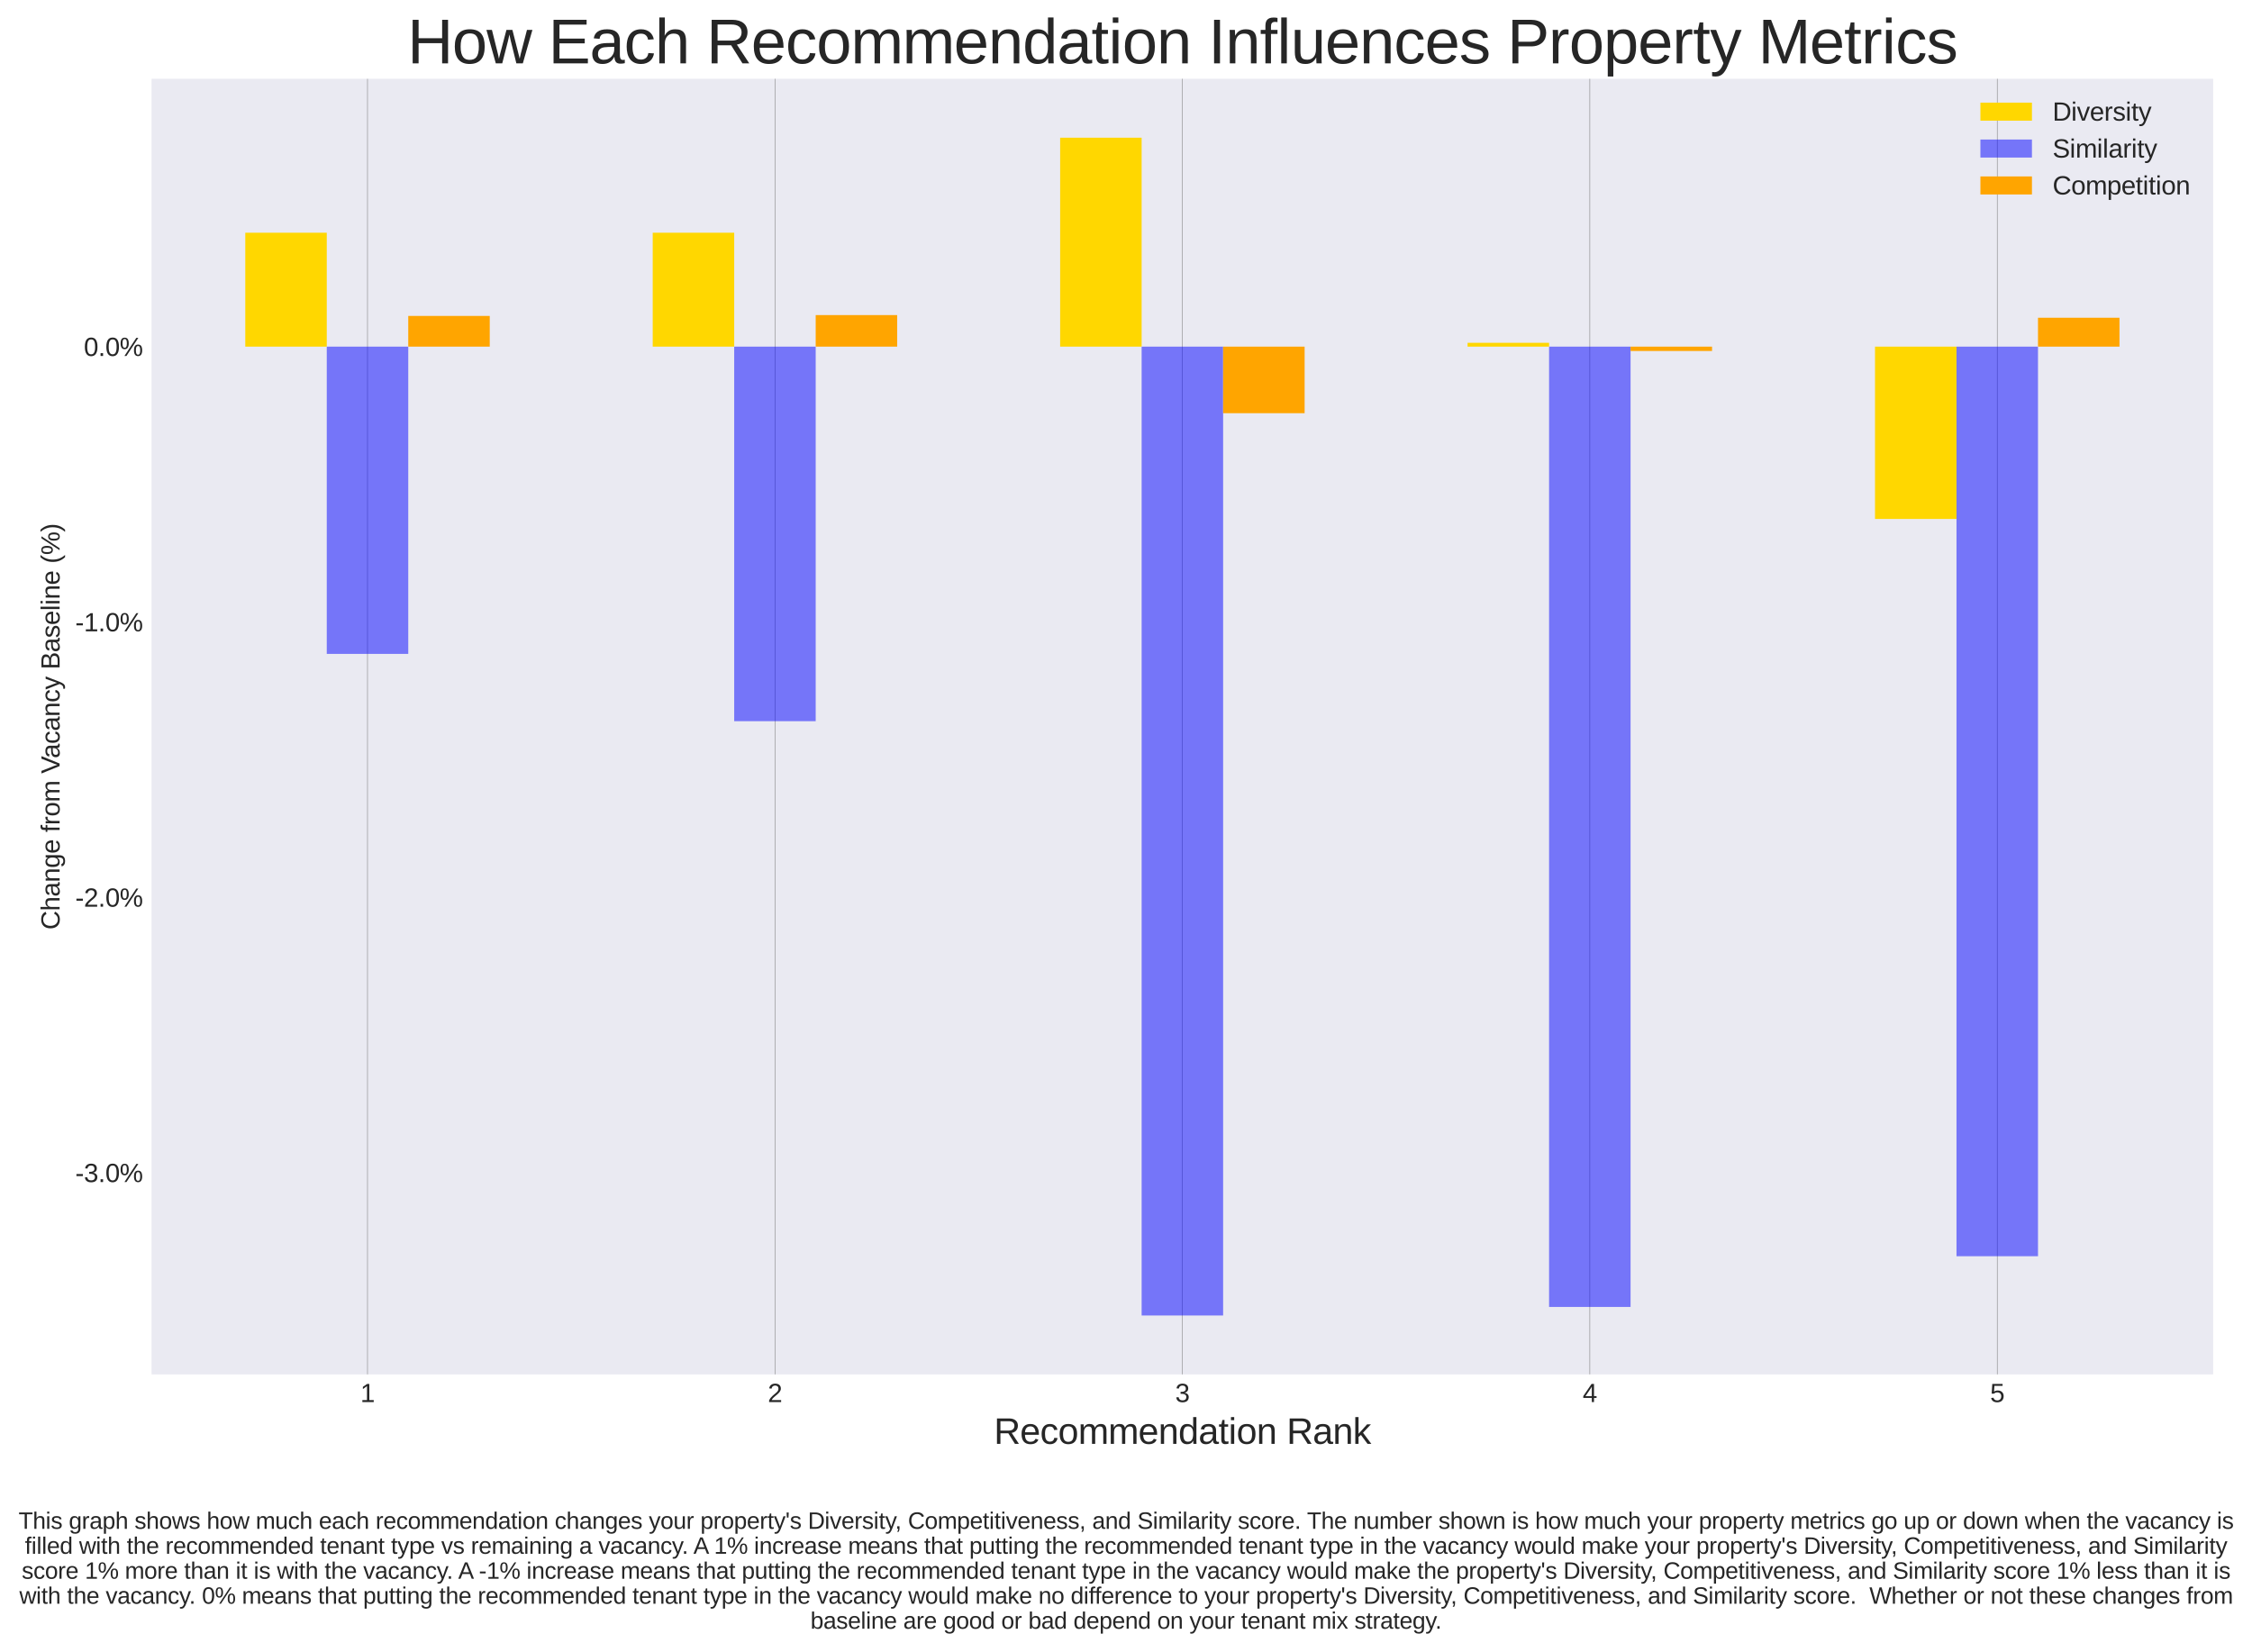 <?xml version="1.0" encoding="utf-8" standalone="no"?>
<!DOCTYPE svg PUBLIC "-//W3C//DTD SVG 1.1//EN"
  "http://www.w3.org/Graphics/SVG/1.1/DTD/svg11.dtd">
<svg xmlns:xlink="http://www.w3.org/1999/xlink" width="874.126pt" height="641.284pt" viewBox="0 0 874.126 641.284" xmlns="http://www.w3.org/2000/svg" version="1.1">
 <defs>
  <style type="text/css">*{stroke-linejoin: round; stroke-linecap: butt}</style>
 </defs>
 <g id="figure_1">
  <g id="patch_1">
   <path d="M 0 641.284 
L 874.126 641.284 
L 874.126 0 
L 0 0 
z
" style="fill: #ffffff"/>
  </g>
  <g id="axes_1">
   <g id="patch_2">
    <path d="M 58.833 533.492 
L 859.063 533.492 
L 859.063 30.593 
L 58.833 30.593 
z
" style="fill: #eaeaf2"/>
   </g>
   <g id="matplotlib.axis_1">
    <g id="xtick_1">
     <g id="line2d_1">
      <path d="M 142.652 533.492 
L 142.652 30.593 
" clip-path="url(#pa0d8fbe83a)" style="fill: none; stroke: #808080; stroke-width: 0.2; stroke-linecap: round"/>
     </g>
     <g id="line2d_2"/>
     <g id="text_1">
      <!-- 1 -->
      <g style="fill: #262626" transform="translate(139.871 544.239) scale(0.1 -0.1)">
       <defs>
        <path id="LiberationSans-31" d="M 488 0 
L 488 478 
L 1609 478 
L 1609 3866 
L 616 3156 
L 616 3688 
L 1656 4403 
L 2175 4403 
L 2175 478 
L 3247 478 
L 3247 0 
L 488 0 
z
" transform="scale(0.016)"/>
       </defs>
       <use xlink:href="#LiberationSans-31"/>
      </g>
     </g>
    </g>
    <g id="xtick_2">
     <g id="line2d_3">
      <path d="M 300.8 533.492 
L 300.8 30.593 
" clip-path="url(#pa0d8fbe83a)" style="fill: none; stroke: #808080; stroke-width: 0.2; stroke-linecap: round"/>
     </g>
     <g id="line2d_4"/>
     <g id="text_2">
      <!-- 2 -->
      <g style="fill: #262626" transform="translate(298.02 544.239) scale(0.1 -0.1)">
       <defs>
        <path id="LiberationSans-32" d="M 322 0 
L 322 397 
Q 481 763 711 1042 
Q 941 1322 1194 1548 
Q 1447 1775 1695 1969 
Q 1944 2163 2144 2356 
Q 2344 2550 2467 2762 
Q 2591 2975 2591 3244 
Q 2591 3431 2534 3573 
Q 2478 3716 2372 3812 
Q 2266 3909 2117 3957 
Q 1969 4006 1788 4006 
Q 1619 4006 1470 3959 
Q 1322 3913 1206 3819 
Q 1091 3725 1017 3586 
Q 944 3447 922 3263 
L 347 3316 
Q 375 3553 478 3762 
Q 581 3972 762 4130 
Q 944 4288 1198 4378 
Q 1453 4469 1788 4469 
Q 2116 4469 2372 4391 
Q 2628 4313 2804 4159 
Q 2981 4006 3075 3781 
Q 3169 3556 3169 3263 
Q 3169 3041 3089 2841 
Q 3009 2641 2876 2459 
Q 2744 2278 2569 2109 
Q 2394 1941 2203 1780 
Q 2013 1619 1819 1461 
Q 1625 1303 1454 1143 
Q 1284 984 1150 820 
Q 1016 656 941 478 
L 3238 478 
L 3238 0 
L 322 0 
z
" transform="scale(0.016)"/>
       </defs>
       <use xlink:href="#LiberationSans-32"/>
      </g>
     </g>
    </g>
    <g id="xtick_3">
     <g id="line2d_5">
      <path d="M 458.948 533.492 
L 458.948 30.593 
" clip-path="url(#pa0d8fbe83a)" style="fill: none; stroke: #808080; stroke-width: 0.2; stroke-linecap: round"/>
     </g>
     <g id="line2d_6"/>
     <g id="text_3">
      <!-- 3 -->
      <g style="fill: #262626" transform="translate(456.168 544.239) scale(0.1 -0.1)">
       <defs>
        <path id="LiberationSans-33" d="M 3278 1216 
Q 3278 913 3179 675 
Q 3081 438 2892 273 
Q 2703 109 2423 23 
Q 2144 -63 1784 -63 
Q 1375 -63 1095 39 
Q 816 141 634 308 
Q 453 475 362 689 
Q 272 903 244 1131 
L 825 1184 
Q 850 1009 917 865 
Q 984 722 1100 619 
Q 1216 516 1384 459 
Q 1553 403 1784 403 
Q 2209 403 2451 612 
Q 2694 822 2694 1234 
Q 2694 1478 2586 1626 
Q 2478 1775 2317 1858 
Q 2156 1941 1967 1969 
Q 1778 1997 1619 1997 
L 1300 1997 
L 1300 2484 
L 1606 2484 
Q 1766 2484 1937 2517 
Q 2109 2550 2251 2636 
Q 2394 2722 2486 2869 
Q 2578 3016 2578 3244 
Q 2578 3597 2370 3801 
Q 2163 4006 1753 4006 
Q 1381 4006 1151 3815 
Q 922 3625 884 3278 
L 319 3322 
Q 353 3613 478 3828 
Q 603 4044 795 4186 
Q 988 4328 1234 4398 
Q 1481 4469 1759 4469 
Q 2128 4469 2393 4376 
Q 2659 4284 2828 4126 
Q 2997 3969 3076 3756 
Q 3156 3544 3156 3303 
Q 3156 3109 3103 2940 
Q 3050 2772 2937 2637 
Q 2825 2503 2651 2406 
Q 2478 2309 2234 2259 
L 2234 2247 
Q 2500 2219 2697 2126 
Q 2894 2034 3022 1896 
Q 3150 1759 3214 1584 
Q 3278 1409 3278 1216 
z
" transform="scale(0.016)"/>
       </defs>
       <use xlink:href="#LiberationSans-33"/>
      </g>
     </g>
    </g>
    <g id="xtick_4">
     <g id="line2d_7">
      <path d="M 617.096 533.492 
L 617.096 30.593 
" clip-path="url(#pa0d8fbe83a)" style="fill: none; stroke: #808080; stroke-width: 0.2; stroke-linecap: round"/>
     </g>
     <g id="line2d_8"/>
     <g id="text_4">
      <!-- 4 -->
      <g style="fill: #262626" transform="translate(614.316 544.239) scale(0.1 -0.1)">
       <defs>
        <path id="LiberationSans-34" d="M 2753 997 
L 2753 0 
L 2222 0 
L 2222 997 
L 147 997 
L 147 1434 
L 2163 4403 
L 2753 4403 
L 2753 1441 
L 3372 1441 
L 3372 997 
L 2753 997 
z
M 2222 3769 
Q 2216 3753 2191 3708 
Q 2166 3663 2134 3606 
Q 2103 3550 2070 3492 
Q 2038 3434 2013 3397 
L 884 1734 
Q 869 1709 839 1668 
Q 809 1628 778 1586 
Q 747 1544 715 1503 
Q 684 1463 666 1441 
L 2222 1441 
L 2222 3769 
z
" transform="scale(0.016)"/>
       </defs>
       <use xlink:href="#LiberationSans-34"/>
      </g>
     </g>
    </g>
    <g id="xtick_5">
     <g id="line2d_9">
      <path d="M 775.245 533.492 
L 775.245 30.593 
" clip-path="url(#pa0d8fbe83a)" style="fill: none; stroke: #808080; stroke-width: 0.2; stroke-linecap: round"/>
     </g>
     <g id="line2d_10"/>
     <g id="text_5">
      <!-- 5 -->
      <g style="fill: #262626" transform="translate(772.464 544.239) scale(0.1 -0.1)">
       <defs>
        <path id="LiberationSans-35" d="M 3291 1434 
Q 3291 1103 3191 828 
Q 3091 553 2894 354 
Q 2697 156 2405 46 
Q 2113 -63 1728 -63 
Q 1381 -63 1123 18 
Q 866 100 687 242 
Q 509 384 404 575 
Q 300 766 256 984 
L 825 1050 
Q 859 925 921 808 
Q 984 691 1092 598 
Q 1200 506 1358 451 
Q 1516 397 1741 397 
Q 1959 397 2137 464 
Q 2316 531 2442 662 
Q 2569 794 2637 984 
Q 2706 1175 2706 1422 
Q 2706 1625 2640 1795 
Q 2575 1966 2453 2089 
Q 2331 2213 2154 2281 
Q 1978 2350 1753 2350 
Q 1613 2350 1494 2325 
Q 1375 2300 1273 2256 
Q 1172 2213 1089 2155 
Q 1006 2097 934 2034 
L 384 2034 
L 531 4403 
L 3034 4403 
L 3034 3925 
L 1044 3925 
L 959 2528 
Q 1109 2644 1334 2726 
Q 1559 2809 1869 2809 
Q 2197 2809 2459 2709 
Q 2722 2609 2906 2426 
Q 3091 2244 3191 1991 
Q 3291 1738 3291 1434 
z
" transform="scale(0.016)"/>
       </defs>
       <use xlink:href="#LiberationSans-35"/>
      </g>
     </g>
    </g>
    <g id="text_6">
     <!-- Recommendation Rank -->
     <g style="fill: #262626" transform="translate(385.805 560.46) scale(0.14 -0.14)">
      <defs>
       <path id="LiberationSans-52" d="M 3638 0 
L 2494 1828 
L 1122 1828 
L 1122 0 
L 525 0 
L 525 4403 
L 2597 4403 
Q 2972 4403 3261 4317 
Q 3550 4231 3747 4068 
Q 3944 3906 4047 3672 
Q 4150 3438 4150 3144 
Q 4150 2934 4089 2731 
Q 4028 2528 3897 2359 
Q 3766 2191 3562 2069 
Q 3359 1947 3075 1897 
L 4325 0 
L 3638 0 
z
M 3550 3138 
Q 3550 3338 3481 3484 
Q 3413 3631 3281 3729 
Q 3150 3828 2962 3876 
Q 2775 3925 2538 3925 
L 1122 3925 
L 1122 2300 
L 2563 2300 
Q 2819 2300 3006 2364 
Q 3194 2428 3314 2540 
Q 3434 2653 3492 2806 
Q 3550 2959 3550 3138 
z
" transform="scale(0.016)"/>
       <path id="LiberationSans-65" d="M 863 1572 
Q 863 1306 917 1082 
Q 972 859 1086 698 
Q 1200 538 1378 448 
Q 1556 359 1806 359 
Q 2172 359 2392 506 
Q 2613 653 2691 878 
L 3184 738 
Q 3131 597 3036 455 
Q 2941 313 2781 198 
Q 2622 84 2383 10 
Q 2144 -63 1806 -63 
Q 1056 -63 664 384 
Q 272 831 272 1713 
Q 272 2188 390 2517 
Q 509 2847 715 3053 
Q 922 3259 1197 3351 
Q 1472 3444 1784 3444 
Q 2209 3444 2495 3306 
Q 2781 3169 2954 2926 
Q 3128 2684 3201 2356 
Q 3275 2028 3275 1647 
L 3275 1572 
L 863 1572 
z
M 2694 2003 
Q 2647 2538 2422 2783 
Q 2197 3028 1775 3028 
Q 1634 3028 1479 2983 
Q 1325 2938 1194 2822 
Q 1063 2706 972 2507 
Q 881 2309 869 2003 
L 2694 2003 
z
" transform="scale(0.016)"/>
       <path id="LiberationSans-63" d="M 859 1706 
Q 859 1416 901 1172 
Q 944 928 1044 751 
Q 1144 575 1308 478 
Q 1472 381 1713 381 
Q 2013 381 2214 543 
Q 2416 706 2463 1044 
L 3031 1006 
Q 3003 797 2909 603 
Q 2816 409 2655 262 
Q 2494 116 2262 26 
Q 2031 -63 1728 -63 
Q 1331 -63 1053 71 
Q 775 206 601 442 
Q 428 678 350 998 
Q 272 1319 272 1694 
Q 272 2034 328 2295 
Q 384 2556 486 2751 
Q 588 2947 725 3080 
Q 863 3213 1023 3292 
Q 1184 3372 1362 3408 
Q 1541 3444 1722 3444 
Q 2006 3444 2228 3366 
Q 2450 3288 2611 3152 
Q 2772 3016 2872 2831 
Q 2972 2647 3013 2434 
L 2434 2391 
Q 2391 2672 2212 2837 
Q 2034 3003 1706 3003 
Q 1466 3003 1305 2923 
Q 1144 2844 1044 2683 
Q 944 2522 901 2278 
Q 859 2034 859 1706 
z
" transform="scale(0.016)"/>
       <path id="LiberationSans-6f" d="M 3291 1694 
Q 3291 806 2900 371 
Q 2509 -63 1766 -63 
Q 1413 -63 1134 43 
Q 856 150 664 369 
Q 472 588 370 917 
Q 269 1247 269 1694 
Q 269 3444 1784 3444 
Q 2178 3444 2464 3334 
Q 2750 3225 2933 3006 
Q 3116 2788 3203 2459 
Q 3291 2131 3291 1694 
z
M 2700 1694 
Q 2700 2088 2639 2344 
Q 2578 2600 2461 2753 
Q 2344 2906 2175 2967 
Q 2006 3028 1794 3028 
Q 1578 3028 1404 2964 
Q 1231 2900 1109 2745 
Q 988 2591 923 2334 
Q 859 2078 859 1694 
Q 859 1300 928 1042 
Q 997 784 1117 631 
Q 1238 478 1402 415 
Q 1566 353 1759 353 
Q 1975 353 2150 414 
Q 2325 475 2447 628 
Q 2569 781 2634 1040 
Q 2700 1300 2700 1694 
z
" transform="scale(0.016)"/>
       <path id="LiberationSans-6d" d="M 2400 0 
L 2400 2144 
Q 2400 2391 2369 2556 
Q 2338 2722 2264 2823 
Q 2191 2925 2072 2967 
Q 1953 3009 1781 3009 
Q 1603 3009 1459 2939 
Q 1316 2869 1214 2736 
Q 1113 2603 1058 2408 
Q 1003 2213 1003 1959 
L 1003 0 
L 444 0 
L 444 2659 
Q 444 2766 442 2883 
Q 441 3000 437 3104 
Q 434 3209 431 3284 
Q 428 3359 425 3381 
L 956 3381 
Q 959 3366 962 3297 
Q 966 3228 970 3139 
Q 975 3050 978 2958 
Q 981 2866 981 2803 
L 991 2803 
Q 1066 2950 1153 3069 
Q 1241 3188 1358 3270 
Q 1475 3353 1626 3398 
Q 1778 3444 1978 3444 
Q 2363 3444 2586 3291 
Q 2809 3138 2897 2803 
L 2906 2803 
Q 2981 2950 3075 3069 
Q 3169 3188 3294 3270 
Q 3419 3353 3575 3398 
Q 3731 3444 3931 3444 
Q 4188 3444 4373 3375 
Q 4559 3306 4678 3162 
Q 4797 3019 4853 2792 
Q 4909 2566 4909 2253 
L 4909 0 
L 4353 0 
L 4353 2144 
Q 4353 2391 4322 2556 
Q 4291 2722 4217 2823 
Q 4144 2925 4025 2967 
Q 3906 3009 3734 3009 
Q 3556 3009 3412 2942 
Q 3269 2875 3167 2744 
Q 3066 2613 3011 2416 
Q 2956 2219 2956 1959 
L 2956 0 
L 2400 0 
z
" transform="scale(0.016)"/>
       <path id="LiberationSans-6e" d="M 2578 0 
L 2578 2144 
Q 2578 2391 2542 2556 
Q 2506 2722 2425 2823 
Q 2344 2925 2211 2967 
Q 2078 3009 1881 3009 
Q 1681 3009 1520 2939 
Q 1359 2869 1245 2736 
Q 1131 2603 1068 2408 
Q 1006 2213 1006 1959 
L 1006 0 
L 444 0 
L 444 2659 
Q 444 2766 442 2883 
Q 441 3000 437 3104 
Q 434 3209 431 3284 
Q 428 3359 425 3381 
L 956 3381 
Q 959 3366 962 3297 
Q 966 3228 970 3139 
Q 975 3050 978 2958 
Q 981 2866 981 2803 
L 991 2803 
Q 1072 2950 1169 3069 
Q 1266 3188 1394 3270 
Q 1522 3353 1687 3398 
Q 1853 3444 2072 3444 
Q 2353 3444 2556 3375 
Q 2759 3306 2890 3162 
Q 3022 3019 3083 2792 
Q 3144 2566 3144 2253 
L 3144 0 
L 2578 0 
z
" transform="scale(0.016)"/>
       <path id="LiberationSans-64" d="M 2566 544 
Q 2409 219 2151 78 
Q 1894 -63 1513 -63 
Q 872 -63 570 368 
Q 269 800 269 1675 
Q 269 3444 1513 3444 
Q 1897 3444 2153 3303 
Q 2409 3163 2566 2856 
L 2572 2856 
Q 2572 2888 2570 2955 
Q 2569 3022 2567 3095 
Q 2566 3169 2566 3234 
Q 2566 3300 2566 3328 
L 2566 4638 
L 3128 4638 
L 3128 697 
Q 3128 575 3129 462 
Q 3131 350 3134 256 
Q 3138 163 3141 95 
Q 3144 28 3147 0 
L 2609 0 
Q 2603 31 2598 89 
Q 2594 147 2589 222 
Q 2584 297 2581 380 
Q 2578 463 2578 544 
L 2566 544 
z
M 859 1694 
Q 859 1344 903 1094 
Q 947 844 1044 683 
Q 1141 522 1291 447 
Q 1441 372 1656 372 
Q 1878 372 2048 444 
Q 2219 516 2333 677 
Q 2447 838 2506 1097 
Q 2566 1356 2566 1731 
Q 2566 2091 2506 2339 
Q 2447 2588 2331 2741 
Q 2216 2894 2048 2961 
Q 1881 3028 1663 3028 
Q 1456 3028 1306 2956 
Q 1156 2884 1056 2725 
Q 956 2566 907 2311 
Q 859 2056 859 1694 
z
" transform="scale(0.016)"/>
       <path id="LiberationSans-61" d="M 1294 -63 
Q 784 -63 528 206 
Q 272 475 272 944 
Q 272 1278 398 1492 
Q 525 1706 729 1828 
Q 934 1950 1196 1997 
Q 1459 2044 1731 2050 
L 2491 2063 
L 2491 2247 
Q 2491 2456 2447 2603 
Q 2403 2750 2312 2840 
Q 2222 2931 2086 2973 
Q 1950 3016 1766 3016 
Q 1603 3016 1472 2992 
Q 1341 2969 1244 2908 
Q 1147 2847 1087 2742 
Q 1028 2638 1009 2478 
L 422 2531 
Q 453 2731 540 2898 
Q 628 3066 789 3187 
Q 950 3309 1192 3376 
Q 1434 3444 1778 3444 
Q 2416 3444 2737 3151 
Q 3059 2859 3059 2306 
L 3059 850 
Q 3059 600 3125 473 
Q 3191 347 3375 347 
Q 3422 347 3469 353 
Q 3516 359 3559 369 
L 3559 19 
Q 3453 -6 3348 -18 
Q 3244 -31 3125 -31 
Q 2966 -31 2852 11 
Q 2738 53 2666 139 
Q 2594 225 2556 351 
Q 2519 478 2509 647 
L 2491 647 
Q 2400 484 2292 353 
Q 2184 222 2040 130 
Q 1897 38 1714 -12 
Q 1531 -63 1294 -63 
z
M 1422 359 
Q 1691 359 1892 457 
Q 2094 556 2226 709 
Q 2359 863 2425 1044 
Q 2491 1225 2491 1391 
L 2491 1669 
L 1875 1656 
Q 1669 1653 1483 1626 
Q 1297 1600 1156 1522 
Q 1016 1444 933 1303 
Q 850 1163 850 934 
Q 850 659 998 509 
Q 1147 359 1422 359 
z
" transform="scale(0.016)"/>
       <path id="LiberationSans-74" d="M 1731 25 
Q 1603 -9 1470 -29 
Q 1338 -50 1163 -50 
Q 488 -50 488 716 
L 488 2972 
L 97 2972 
L 97 3381 
L 509 3381 
L 675 4138 
L 1050 4138 
L 1050 3381 
L 1675 3381 
L 1675 2972 
L 1050 2972 
L 1050 838 
Q 1050 594 1129 495 
Q 1209 397 1406 397 
Q 1488 397 1564 409 
Q 1641 422 1731 441 
L 1731 25 
z
" transform="scale(0.016)"/>
       <path id="LiberationSans-69" d="M 428 4100 
L 428 4638 
L 991 4638 
L 991 4100 
L 428 4100 
z
M 428 0 
L 428 3381 
L 991 3381 
L 991 0 
L 428 0 
z
" transform="scale(0.016)"/>
       <path id="LiberationSans-20" transform="scale(0.016)"/>
       <path id="LiberationSans-6b" d="M 2550 0 
L 1406 1544 
L 994 1203 
L 994 0 
L 431 0 
L 431 4638 
L 994 4638 
L 994 1741 
L 2478 3381 
L 3138 3381 
L 1766 1928 
L 3209 0 
L 2550 0 
z
" transform="scale(0.016)"/>
      </defs>
      <use xlink:href="#LiberationSans-52"/>
      <use xlink:href="#LiberationSans-65" x="72.217"/>
      <use xlink:href="#LiberationSans-63" x="127.832"/>
      <use xlink:href="#LiberationSans-6f" x="177.832"/>
      <use xlink:href="#LiberationSans-6d" x="233.447"/>
      <use xlink:href="#LiberationSans-6d" x="316.748"/>
      <use xlink:href="#LiberationSans-65" x="400.049"/>
      <use xlink:href="#LiberationSans-6e" x="455.664"/>
      <use xlink:href="#LiberationSans-64" x="511.279"/>
      <use xlink:href="#LiberationSans-61" x="566.895"/>
      <use xlink:href="#LiberationSans-74" x="622.51"/>
      <use xlink:href="#LiberationSans-69" x="650.293"/>
      <use xlink:href="#LiberationSans-6f" x="672.51"/>
      <use xlink:href="#LiberationSans-6e" x="728.125"/>
      <use xlink:href="#LiberationSans-20" x="783.74"/>
      <use xlink:href="#LiberationSans-52" x="811.523"/>
      <use xlink:href="#LiberationSans-61" x="883.74"/>
      <use xlink:href="#LiberationSans-6e" x="939.355"/>
      <use xlink:href="#LiberationSans-6b" x="994.971"/>
     </g>
    </g>
   </g>
   <g id="matplotlib.axis_2">
    <g id="ytick_1">
     <g id="line2d_11"/>
     <g id="text_7">
      <!-- -3.0% -->
      <g style="fill: #262626" transform="translate(29.211 458.843) scale(0.1 -0.1)">
       <defs>
        <path id="LiberationSans-2d" d="M 284 1450 
L 284 1950 
L 1847 1950 
L 1847 1450 
L 284 1450 
z
" transform="scale(0.016)"/>
        <path id="LiberationSans-2e" d="M 584 0 
L 584 684 
L 1194 684 
L 1194 0 
L 584 0 
z
" transform="scale(0.016)"/>
        <path id="LiberationSans-30" d="M 3309 2203 
Q 3309 1569 3189 1136 
Q 3069 703 2861 436 
Q 2653 169 2372 53 
Q 2091 -63 1772 -63 
Q 1450 -63 1172 53 
Q 894 169 689 434 
Q 484 700 367 1133 
Q 250 1566 250 2203 
Q 250 2869 367 3305 
Q 484 3741 690 4000 
Q 897 4259 1178 4364 
Q 1459 4469 1791 4469 
Q 2106 4469 2382 4364 
Q 2659 4259 2865 4000 
Q 3072 3741 3190 3305 
Q 3309 2869 3309 2203 
z
M 2738 2203 
Q 2738 2728 2675 3076 
Q 2613 3425 2491 3633 
Q 2369 3841 2192 3927 
Q 2016 4013 1791 4013 
Q 1553 4013 1372 3925 
Q 1191 3838 1067 3630 
Q 944 3422 881 3073 
Q 819 2725 819 2203 
Q 819 1697 883 1350 
Q 947 1003 1070 792 
Q 1194 581 1372 489 
Q 1550 397 1778 397 
Q 2000 397 2178 489 
Q 2356 581 2479 792 
Q 2603 1003 2670 1350 
Q 2738 1697 2738 2203 
z
" transform="scale(0.016)"/>
        <path id="LiberationSans-25" d="M 5463 1356 
Q 5463 966 5383 698 
Q 5303 431 5167 267 
Q 5031 103 4850 32 
Q 4669 -38 4463 -38 
Q 4256 -38 4076 32 
Q 3897 103 3764 265 
Q 3631 428 3554 695 
Q 3478 963 3478 1356 
Q 3478 1772 3553 2044 
Q 3628 2316 3762 2477 
Q 3897 2638 4080 2702 
Q 4263 2766 4475 2766 
Q 4681 2766 4861 2702 
Q 5041 2638 5173 2477 
Q 5306 2316 5384 2044 
Q 5463 1772 5463 1356 
z
M 1647 0 
L 1163 0 
L 4044 4403 
L 4534 4403 
L 1647 0 
z
M 1231 4441 
Q 1431 4441 1609 4377 
Q 1788 4313 1922 4153 
Q 2056 3994 2132 3725 
Q 2209 3456 2209 3047 
Q 2209 2653 2131 2384 
Q 2053 2116 1920 1948 
Q 1788 1781 1606 1709 
Q 1425 1638 1219 1638 
Q 1009 1638 828 1709 
Q 647 1781 514 1947 
Q 381 2113 304 2381 
Q 228 2650 228 3047 
Q 228 3456 304 3725 
Q 381 3994 515 4153 
Q 650 4313 834 4377 
Q 1019 4441 1231 4441 
z
M 5000 1356 
Q 5000 1666 4965 1870 
Q 4931 2075 4864 2197 
Q 4797 2319 4698 2369 
Q 4600 2419 4475 2419 
Q 4344 2419 4244 2367 
Q 4144 2316 4075 2194 
Q 4006 2072 3972 1867 
Q 3938 1663 3938 1356 
Q 3938 1059 3973 859 
Q 4009 659 4076 536 
Q 4144 413 4242 359 
Q 4341 306 4469 306 
Q 4591 306 4689 359 
Q 4788 413 4856 536 
Q 4925 659 4962 859 
Q 5000 1059 5000 1356 
z
M 1750 3047 
Q 1750 3353 1715 3556 
Q 1681 3759 1615 3881 
Q 1550 4003 1453 4053 
Q 1356 4103 1231 4103 
Q 1097 4103 995 4051 
Q 894 4000 825 3878 
Q 756 3756 722 3553 
Q 688 3350 688 3047 
Q 688 2750 723 2547 
Q 759 2344 826 2220 
Q 894 2097 994 2044 
Q 1094 1991 1225 1991 
Q 1344 1991 1441 2044 
Q 1538 2097 1606 2220 
Q 1675 2344 1712 2547 
Q 1750 2750 1750 3047 
z
" transform="scale(0.016)"/>
       </defs>
       <use xlink:href="#LiberationSans-2d"/>
       <use xlink:href="#LiberationSans-33" x="33.301"/>
       <use xlink:href="#LiberationSans-2e" x="88.916"/>
       <use xlink:href="#LiberationSans-30" x="116.699"/>
       <use xlink:href="#LiberationSans-25" x="172.314"/>
      </g>
     </g>
    </g>
    <g id="ytick_2">
     <g id="line2d_12"/>
     <g id="text_8">
      <!-- -2.0% -->
      <g style="fill: #262626" transform="translate(29.211 351.954) scale(0.1 -0.1)">
       <use xlink:href="#LiberationSans-2d"/>
       <use xlink:href="#LiberationSans-32" x="33.301"/>
       <use xlink:href="#LiberationSans-2e" x="88.916"/>
       <use xlink:href="#LiberationSans-30" x="116.699"/>
       <use xlink:href="#LiberationSans-25" x="172.314"/>
      </g>
     </g>
    </g>
    <g id="ytick_3">
     <g id="line2d_13"/>
     <g id="text_9">
      <!-- -1.0% -->
      <g style="fill: #262626" transform="translate(29.211 245.065) scale(0.1 -0.1)">
       <use xlink:href="#LiberationSans-2d"/>
       <use xlink:href="#LiberationSans-31" x="33.301"/>
       <use xlink:href="#LiberationSans-2e" x="88.916"/>
       <use xlink:href="#LiberationSans-30" x="116.699"/>
       <use xlink:href="#LiberationSans-25" x="172.314"/>
      </g>
     </g>
    </g>
    <g id="ytick_4">
     <g id="line2d_14"/>
     <g id="text_10">
      <!-- 0.0% -->
      <g style="fill: #262626" transform="translate(32.541 138.176) scale(0.1 -0.1)">
       <use xlink:href="#LiberationSans-30"/>
       <use xlink:href="#LiberationSans-2e" x="55.615"/>
       <use xlink:href="#LiberationSans-30" x="83.398"/>
       <use xlink:href="#LiberationSans-25" x="139.014"/>
      </g>
     </g>
    </g>
    <g id="text_11">
     <!-- Change from Vacancy Baseline (%) -->
     <g style="fill: #262626" transform="translate(23.136 360.874) rotate(-90) scale(0.1 -0.1)">
      <defs>
       <path id="LiberationSans-43" d="M 2475 3981 
Q 2100 3981 1811 3856 
Q 1522 3731 1326 3500 
Q 1131 3269 1031 2944 
Q 931 2619 931 2222 
Q 931 1825 1039 1495 
Q 1147 1166 1348 928 
Q 1550 691 1842 559 
Q 2134 428 2500 428 
Q 2756 428 2967 495 
Q 3178 563 3348 684 
Q 3519 806 3653 973 
Q 3788 1141 3891 1344 
L 4378 1100 
Q 4259 853 4084 640 
Q 3909 428 3673 272 
Q 3438 116 3139 26 
Q 2841 -63 2472 -63 
Q 1938 -63 1536 107 
Q 1134 278 864 583 
Q 594 888 459 1306 
Q 325 1725 325 2222 
Q 325 2738 467 3153 
Q 609 3569 882 3861 
Q 1156 4153 1556 4311 
Q 1956 4469 2469 4469 
Q 3172 4469 3644 4194 
Q 4116 3919 4338 3378 
L 3772 3191 
Q 3709 3347 3603 3489 
Q 3497 3631 3337 3740 
Q 3178 3850 2964 3915 
Q 2750 3981 2475 3981 
z
" transform="scale(0.016)"/>
       <path id="LiberationSans-68" d="M 991 2803 
Q 1084 2975 1193 3095 
Q 1303 3216 1434 3294 
Q 1566 3372 1722 3408 
Q 1878 3444 2072 3444 
Q 2397 3444 2605 3356 
Q 2813 3269 2933 3111 
Q 3053 2953 3098 2734 
Q 3144 2516 3144 2253 
L 3144 0 
L 2578 0 
L 2578 2144 
Q 2578 2359 2551 2521 
Q 2525 2684 2450 2792 
Q 2375 2900 2237 2954 
Q 2100 3009 1881 3009 
Q 1681 3009 1520 2937 
Q 1359 2866 1245 2734 
Q 1131 2603 1068 2415 
Q 1006 2228 1006 1994 
L 1006 0 
L 444 0 
L 444 4638 
L 1006 4638 
L 1006 3431 
Q 1006 3328 1003 3225 
Q 1000 3122 995 3034 
Q 991 2947 987 2886 
Q 984 2825 981 2803 
L 991 2803 
z
" transform="scale(0.016)"/>
       <path id="LiberationSans-67" d="M 1713 -1328 
Q 1422 -1328 1197 -1268 
Q 972 -1209 812 -1098 
Q 653 -988 553 -834 
Q 453 -681 409 -494 
L 975 -413 
Q 1031 -647 1223 -773 
Q 1416 -900 1728 -900 
Q 1919 -900 2075 -847 
Q 2231 -794 2340 -676 
Q 2450 -559 2509 -371 
Q 2569 -184 2569 84 
L 2569 628 
L 2563 628 
Q 2500 500 2408 383 
Q 2316 266 2183 175 
Q 2050 84 1875 29 
Q 1700 -25 1475 -25 
Q 1153 -25 923 83 
Q 694 191 548 406 
Q 403 622 336 942 
Q 269 1263 269 1684 
Q 269 2091 336 2416 
Q 403 2741 554 2967 
Q 706 3194 948 3314 
Q 1191 3434 1538 3434 
Q 1897 3434 2161 3270 
Q 2425 3106 2569 2803 
L 2575 2803 
Q 2575 2881 2579 2978 
Q 2584 3075 2589 3161 
Q 2594 3247 2600 3309 
Q 2606 3372 2613 3381 
L 3147 3381 
Q 3144 3353 3141 3286 
Q 3138 3219 3134 3125 
Q 3131 3031 3129 2917 
Q 3128 2803 3128 2681 
L 3128 97 
Q 3128 -613 2779 -970 
Q 2431 -1328 1713 -1328 
z
M 2569 1691 
Q 2569 2044 2492 2295 
Q 2416 2547 2291 2706 
Q 2166 2866 2005 2941 
Q 1844 3016 1675 3016 
Q 1459 3016 1304 2941 
Q 1150 2866 1048 2705 
Q 947 2544 898 2292 
Q 850 2041 850 1691 
Q 850 1325 898 1076 
Q 947 828 1047 675 
Q 1147 522 1300 456 
Q 1453 391 1666 391 
Q 1834 391 1995 462 
Q 2156 534 2284 690 
Q 2413 847 2491 1094 
Q 2569 1341 2569 1691 
z
" transform="scale(0.016)"/>
       <path id="LiberationSans-66" d="M 1128 2972 
L 1128 0 
L 566 0 
L 566 2972 
L 91 2972 
L 91 3381 
L 566 3381 
L 566 3763 
Q 566 3947 600 4105 
Q 634 4263 726 4380 
Q 819 4497 978 4564 
Q 1138 4631 1391 4631 
Q 1491 4631 1598 4622 
Q 1706 4613 1788 4594 
L 1788 4166 
Q 1734 4175 1664 4183 
Q 1594 4191 1538 4191 
Q 1413 4191 1333 4156 
Q 1253 4122 1208 4058 
Q 1163 3994 1145 3900 
Q 1128 3806 1128 3684 
L 1128 3381 
L 1788 3381 
L 1788 2972 
L 1128 2972 
z
" transform="scale(0.016)"/>
       <path id="LiberationSans-72" d="M 444 0 
L 444 2594 
Q 444 2700 442 2811 
Q 441 2922 437 3025 
Q 434 3128 431 3218 
Q 428 3309 425 3381 
L 956 3381 
Q 959 3309 964 3217 
Q 969 3125 973 3028 
Q 978 2931 979 2842 
Q 981 2753 981 2691 
L 994 2691 
Q 1053 2884 1120 3026 
Q 1188 3169 1278 3261 
Q 1369 3353 1494 3398 
Q 1619 3444 1797 3444 
Q 1866 3444 1928 3433 
Q 1991 3422 2025 3413 
L 2025 2897 
Q 1969 2913 1894 2920 
Q 1819 2928 1725 2928 
Q 1531 2928 1395 2840 
Q 1259 2753 1173 2598 
Q 1088 2444 1047 2230 
Q 1006 2016 1006 1763 
L 1006 0 
L 444 0 
z
" transform="scale(0.016)"/>
       <path id="LiberationSans-56" d="M 2444 0 
L 1825 0 
L 28 4403 
L 656 4403 
L 1875 1303 
Q 1922 1163 1969 1023 
Q 2016 884 2053 775 
Q 2097 647 2138 525 
Q 2175 641 2219 769 
Q 2256 878 2301 1015 
Q 2347 1153 2400 1303 
L 3613 4403 
L 4241 4403 
L 2444 0 
z
" transform="scale(0.016)"/>
       <path id="LiberationSans-79" d="M 1888 0 
Q 1769 -306 1645 -551 
Q 1522 -797 1369 -970 
Q 1216 -1144 1028 -1236 
Q 841 -1328 597 -1328 
Q 491 -1328 400 -1322 
Q 309 -1316 209 -1294 
L 209 -872 
Q 269 -881 344 -886 
Q 419 -891 472 -891 
Q 719 -891 931 -706 
Q 1144 -522 1303 -119 
L 1356 16 
L 16 3381 
L 616 3381 
L 1328 1513 
Q 1359 1428 1407 1287 
Q 1456 1147 1504 1006 
Q 1553 866 1590 753 
Q 1628 641 1634 613 
Q 1644 647 1680 748 
Q 1716 850 1761 975 
Q 1806 1100 1853 1228 
Q 1900 1356 1931 1450 
L 2594 3381 
L 3188 3381 
L 1888 0 
z
" transform="scale(0.016)"/>
       <path id="LiberationSans-42" d="M 3931 1241 
Q 3931 906 3800 670 
Q 3669 434 3447 286 
Q 3225 138 2931 69 
Q 2638 0 2313 0 
L 525 0 
L 525 4403 
L 2125 4403 
Q 2491 4403 2778 4342 
Q 3066 4281 3266 4150 
Q 3466 4019 3570 3817 
Q 3675 3616 3675 3334 
Q 3675 3150 3623 2987 
Q 3572 2825 3467 2692 
Q 3363 2559 3205 2464 
Q 3047 2369 2838 2322 
Q 3103 2291 3308 2200 
Q 3513 2109 3650 1968 
Q 3788 1828 3859 1642 
Q 3931 1456 3931 1241 
z
M 3075 3263 
Q 3075 3619 2831 3772 
Q 2588 3925 2125 3925 
L 1122 3925 
L 1122 2531 
L 2125 2531 
Q 2388 2531 2569 2582 
Q 2750 2634 2862 2729 
Q 2975 2825 3025 2959 
Q 3075 3094 3075 3263 
z
M 3328 1288 
Q 3328 1497 3251 1644 
Q 3175 1791 3031 1884 
Q 2888 1978 2686 2022 
Q 2484 2066 2234 2066 
L 1122 2066 
L 1122 478 
L 2281 478 
Q 2509 478 2701 515 
Q 2894 553 3033 647 
Q 3172 741 3250 897 
Q 3328 1053 3328 1288 
z
" transform="scale(0.016)"/>
       <path id="LiberationSans-73" d="M 2969 934 
Q 2969 697 2876 511 
Q 2784 325 2609 198 
Q 2434 72 2179 4 
Q 1925 -63 1597 -63 
Q 1303 -63 1067 -17 
Q 831 28 653 128 
Q 475 228 354 392 
Q 234 556 178 794 
L 675 891 
Q 747 619 972 492 
Q 1197 366 1597 366 
Q 1778 366 1929 391 
Q 2081 416 2190 477 
Q 2300 538 2361 639 
Q 2422 741 2422 891 
Q 2422 1044 2350 1142 
Q 2278 1241 2150 1306 
Q 2022 1372 1839 1420 
Q 1656 1469 1438 1528 
Q 1234 1581 1034 1647 
Q 834 1713 673 1820 
Q 513 1928 413 2087 
Q 313 2247 313 2488 
Q 313 2950 642 3192 
Q 972 3434 1603 3434 
Q 2163 3434 2492 3237 
Q 2822 3041 2909 2606 
L 2403 2544 
Q 2375 2675 2300 2764 
Q 2225 2853 2119 2908 
Q 2013 2963 1880 2986 
Q 1747 3009 1603 3009 
Q 1222 3009 1040 2893 
Q 859 2778 859 2544 
Q 859 2406 926 2317 
Q 994 2228 1114 2167 
Q 1234 2106 1403 2061 
Q 1572 2016 1775 1966 
Q 1909 1931 2050 1892 
Q 2191 1853 2323 1798 
Q 2456 1744 2573 1670 
Q 2691 1597 2778 1494 
Q 2866 1391 2917 1253 
Q 2969 1116 2969 934 
z
" transform="scale(0.016)"/>
       <path id="LiberationSans-6c" d="M 431 0 
L 431 4638 
L 994 4638 
L 994 0 
L 431 0 
z
" transform="scale(0.016)"/>
       <path id="LiberationSans-28" d="M 397 1663 
Q 397 2097 462 2494 
Q 528 2891 668 3256 
Q 809 3622 1028 3965 
Q 1247 4309 1550 4638 
L 2094 4638 
Q 1800 4309 1586 3964 
Q 1372 3619 1234 3251 
Q 1097 2884 1030 2487 
Q 963 2091 963 1656 
Q 963 1222 1030 825 
Q 1097 428 1234 59 
Q 1372 -309 1586 -653 
Q 1800 -997 2094 -1325 
L 1550 -1325 
Q 1247 -997 1028 -653 
Q 809 -309 668 56 
Q 528 422 462 817 
Q 397 1213 397 1650 
L 397 1663 
z
" transform="scale(0.016)"/>
       <path id="LiberationSans-29" d="M 1734 1650 
Q 1734 1213 1668 817 
Q 1603 422 1462 56 
Q 1322 -309 1103 -653 
Q 884 -997 581 -1325 
L 38 -1325 
Q 331 -997 545 -653 
Q 759 -309 896 59 
Q 1034 428 1101 825 
Q 1169 1222 1169 1656 
Q 1169 2091 1101 2487 
Q 1034 2884 896 3251 
Q 759 3619 545 3964 
Q 331 4309 38 4638 
L 581 4638 
Q 884 4309 1103 3965 
Q 1322 3622 1462 3256 
Q 1603 2891 1668 2494 
Q 1734 2097 1734 1663 
L 1734 1650 
z
" transform="scale(0.016)"/>
      </defs>
      <use xlink:href="#LiberationSans-43"/>
      <use xlink:href="#LiberationSans-68" x="72.217"/>
      <use xlink:href="#LiberationSans-61" x="127.832"/>
      <use xlink:href="#LiberationSans-6e" x="183.447"/>
      <use xlink:href="#LiberationSans-67" x="239.062"/>
      <use xlink:href="#LiberationSans-65" x="294.678"/>
      <use xlink:href="#LiberationSans-20" x="350.293"/>
      <use xlink:href="#LiberationSans-66" x="378.076"/>
      <use xlink:href="#LiberationSans-72" x="405.859"/>
      <use xlink:href="#LiberationSans-6f" x="439.16"/>
      <use xlink:href="#LiberationSans-6d" x="494.775"/>
      <use xlink:href="#LiberationSans-20" x="578.076"/>
      <use xlink:href="#LiberationSans-56" x="605.859"/>
      <use xlink:href="#LiberationSans-61" x="665.184"/>
      <use xlink:href="#LiberationSans-63" x="720.799"/>
      <use xlink:href="#LiberationSans-61" x="770.799"/>
      <use xlink:href="#LiberationSans-6e" x="826.414"/>
      <use xlink:href="#LiberationSans-63" x="882.029"/>
      <use xlink:href="#LiberationSans-79" x="932.029"/>
      <use xlink:href="#LiberationSans-20" x="982.029"/>
      <use xlink:href="#LiberationSans-42" x="1009.812"/>
      <use xlink:href="#LiberationSans-61" x="1076.512"/>
      <use xlink:href="#LiberationSans-73" x="1132.127"/>
      <use xlink:href="#LiberationSans-65" x="1182.127"/>
      <use xlink:href="#LiberationSans-6c" x="1237.742"/>
      <use xlink:href="#LiberationSans-69" x="1259.959"/>
      <use xlink:href="#LiberationSans-6e" x="1282.176"/>
      <use xlink:href="#LiberationSans-65" x="1337.791"/>
      <use xlink:href="#LiberationSans-20" x="1393.406"/>
      <use xlink:href="#LiberationSans-28" x="1421.189"/>
      <use xlink:href="#LiberationSans-25" x="1454.49"/>
      <use xlink:href="#LiberationSans-29" x="1543.406"/>
     </g>
    </g>
   </g>
   <g id="patch_3">
    <path d="M 95.207 134.553 
L 126.837 134.553 
L 126.837 90.339 
L 95.207 90.339 
z
" clip-path="url(#pa0d8fbe83a)" style="fill: #ffd700"/>
   </g>
   <g id="patch_4">
    <path d="M 253.356 134.553 
L 284.985 134.553 
L 284.985 90.339 
L 253.356 90.339 
z
" clip-path="url(#pa0d8fbe83a)" style="fill: #ffd700"/>
   </g>
   <g id="patch_5">
    <path d="M 411.504 134.553 
L 443.133 134.553 
L 443.133 53.452 
L 411.504 53.452 
z
" clip-path="url(#pa0d8fbe83a)" style="fill: #ffd700"/>
   </g>
   <g id="patch_6">
    <path d="M 569.652 134.553 
L 601.282 134.553 
L 601.282 133.069 
L 569.652 133.069 
z
" clip-path="url(#pa0d8fbe83a)" style="fill: #ffd700"/>
   </g>
   <g id="patch_7">
    <path d="M 727.8 134.553 
L 759.43 134.553 
L 759.43 201.442 
L 727.8 201.442 
z
" clip-path="url(#pa0d8fbe83a)" style="fill: #ffd700"/>
   </g>
   <g id="patch_8">
    <path d="M 126.837 134.553 
L 158.467 134.553 
L 158.467 253.817 
L 126.837 253.817 
z
" clip-path="url(#pa0d8fbe83a)" style="fill: #0000ff; opacity: 0.5"/>
   </g>
   <g id="patch_9">
    <path d="M 284.985 134.553 
L 316.615 134.553 
L 316.615 279.94 
L 284.985 279.94 
z
" clip-path="url(#pa0d8fbe83a)" style="fill: #0000ff; opacity: 0.5"/>
   </g>
   <g id="patch_10">
    <path d="M 443.133 134.553 
L 474.763 134.553 
L 474.763 510.633 
L 443.133 510.633 
z
" clip-path="url(#pa0d8fbe83a)" style="fill: #0000ff; opacity: 0.5"/>
   </g>
   <g id="patch_11">
    <path d="M 601.282 134.553 
L 632.911 134.553 
L 632.911 507.317 
L 601.282 507.317 
z
" clip-path="url(#pa0d8fbe83a)" style="fill: #0000ff; opacity: 0.5"/>
   </g>
   <g id="patch_12">
    <path d="M 759.43 134.553 
L 791.059 134.553 
L 791.059 487.626 
L 759.43 487.626 
z
" clip-path="url(#pa0d8fbe83a)" style="fill: #0000ff; opacity: 0.5"/>
   </g>
   <g id="patch_13">
    <path d="M 158.467 134.553 
L 190.096 134.553 
L 190.096 122.635 
L 158.467 122.635 
z
" clip-path="url(#pa0d8fbe83a)" style="fill: #ffa500"/>
   </g>
   <g id="patch_14">
    <path d="M 316.615 134.553 
L 348.244 134.553 
L 348.244 122.307 
L 316.615 122.307 
z
" clip-path="url(#pa0d8fbe83a)" style="fill: #ffa500"/>
   </g>
   <g id="patch_15">
    <path d="M 474.763 134.553 
L 506.393 134.553 
L 506.393 160.389 
L 474.763 160.389 
z
" clip-path="url(#pa0d8fbe83a)" style="fill: #ffa500"/>
   </g>
   <g id="patch_16">
    <path d="M 632.911 134.553 
L 664.541 134.553 
L 664.541 136.244 
L 632.911 136.244 
z
" clip-path="url(#pa0d8fbe83a)" style="fill: #ffa500"/>
   </g>
   <g id="patch_17">
    <path d="M 791.059 134.553 
L 822.689 134.553 
L 822.689 123.34 
L 791.059 123.34 
z
" clip-path="url(#pa0d8fbe83a)" style="fill: #ffa500"/>
   </g>
   <g id="patch_18">
    <path d="M 58.833 533.492 
L 58.833 30.593 
" style="fill: none"/>
   </g>
   <g id="patch_19">
    <path d="M 58.833 533.492 
L 859.063 533.492 
" style="fill: none"/>
   </g>
   <g id="text_12">
    <!-- How Each Recommendation Influences Property Metrics -->
    <g style="fill: #262626" transform="translate(158.168 24.593) scale(0.24 -0.24)">
     <defs>
      <path id="LiberationSans-48" d="M 3503 0 
L 3503 2041 
L 1122 2041 
L 1122 0 
L 525 0 
L 525 4403 
L 1122 4403 
L 1122 2541 
L 3503 2541 
L 3503 4403 
L 4100 4403 
L 4100 0 
L 3503 0 
z
" transform="scale(0.016)"/>
      <path id="LiberationSans-77" d="M 3669 0 
L 3016 0 
L 2475 2181 
Q 2450 2266 2423 2391 
Q 2397 2516 2372 2634 
Q 2341 2772 2313 2919 
Q 2284 2778 2253 2641 
Q 2228 2522 2198 2394 
Q 2169 2266 2144 2169 
L 1588 0 
L 938 0 
L -9 3381 
L 547 3381 
L 1119 1084 
Q 1141 1013 1162 908 
Q 1184 803 1206 703 
Q 1228 588 1253 466 
Q 1278 584 1306 697 
Q 1331 794 1356 894 
Q 1381 994 1400 1059 
L 2013 3381 
L 2616 3381 
L 3206 1059 
Q 3228 978 3253 875 
Q 3278 772 3300 681 
Q 3325 575 3350 466 
Q 3375 584 3400 697 
Q 3422 794 3445 898 
Q 3469 1003 3491 1084 
L 4088 3381 
L 4638 3381 
L 3669 0 
z
" transform="scale(0.016)"/>
      <path id="LiberationSans-45" d="M 525 0 
L 525 4403 
L 3866 4403 
L 3866 3916 
L 1122 3916 
L 1122 2503 
L 3678 2503 
L 3678 2022 
L 1122 2022 
L 1122 488 
L 3994 488 
L 3994 0 
L 525 0 
z
" transform="scale(0.016)"/>
      <path id="LiberationSans-49" d="M 591 0 
L 591 4403 
L 1188 4403 
L 1188 0 
L 591 0 
z
" transform="scale(0.016)"/>
      <path id="LiberationSans-75" d="M 981 3381 
L 981 1238 
Q 981 991 1017 825 
Q 1053 659 1134 557 
Q 1216 456 1348 414 
Q 1481 372 1678 372 
Q 1878 372 2039 442 
Q 2200 513 2314 645 
Q 2428 778 2490 973 
Q 2553 1169 2553 1422 
L 2553 3381 
L 3116 3381 
L 3116 722 
Q 3116 616 3117 498 
Q 3119 381 3122 276 
Q 3125 172 3128 97 
Q 3131 22 3134 0 
L 2603 0 
Q 2600 16 2597 84 
Q 2594 153 2589 242 
Q 2584 331 2581 423 
Q 2578 516 2578 578 
L 2569 578 
Q 2488 431 2391 312 
Q 2294 194 2166 111 
Q 2038 28 1872 -17 
Q 1706 -63 1488 -63 
Q 1206 -63 1003 6 
Q 800 75 669 219 
Q 538 363 477 588 
Q 416 813 416 1128 
L 416 3381 
L 981 3381 
z
" transform="scale(0.016)"/>
      <path id="LiberationSans-50" d="M 3931 3078 
Q 3931 2791 3836 2542 
Q 3741 2294 3552 2111 
Q 3363 1928 3078 1822 
Q 2794 1716 2416 1716 
L 1122 1716 
L 1122 0 
L 525 0 
L 525 4403 
L 2378 4403 
Q 2769 4403 3059 4308 
Q 3350 4213 3544 4039 
Q 3738 3866 3834 3620 
Q 3931 3375 3931 3078 
z
M 3331 3072 
Q 3331 3491 3075 3708 
Q 2819 3925 2306 3925 
L 1122 3925 
L 1122 2188 
L 2331 2188 
Q 2847 2188 3089 2416 
Q 3331 2644 3331 3072 
z
" transform="scale(0.016)"/>
      <path id="LiberationSans-70" d="M 3291 1706 
Q 3291 1322 3228 997 
Q 3166 672 3020 437 
Q 2875 203 2636 70 
Q 2397 -63 2047 -63 
Q 1684 -63 1412 75 
Q 1141 213 997 525 
L 981 525 
Q 984 519 986 469 
Q 988 419 989 344 
Q 991 269 992 176 
Q 994 84 994 -6 
L 994 -1328 
L 431 -1328 
L 431 2691 
Q 431 2813 429 2925 
Q 428 3038 425 3130 
Q 422 3222 419 3287 
Q 416 3353 413 3381 
L 956 3381 
Q 959 3372 964 3315 
Q 969 3259 973 3179 
Q 978 3100 983 3009 
Q 988 2919 988 2838 
L 1000 2838 
Q 1078 3000 1178 3114 
Q 1278 3228 1406 3301 
Q 1534 3375 1692 3408 
Q 1850 3441 2047 3441 
Q 2397 3441 2636 3316 
Q 2875 3191 3020 2964 
Q 3166 2738 3228 2417 
Q 3291 2097 3291 1706 
z
M 2700 1694 
Q 2700 2006 2662 2250 
Q 2625 2494 2533 2662 
Q 2441 2831 2287 2918 
Q 2134 3006 1903 3006 
Q 1716 3006 1550 2953 
Q 1384 2900 1261 2750 
Q 1138 2600 1066 2336 
Q 994 2072 994 1650 
Q 994 1291 1053 1042 
Q 1113 794 1227 641 
Q 1341 488 1509 420 
Q 1678 353 1897 353 
Q 2131 353 2286 443 
Q 2441 534 2533 706 
Q 2625 878 2662 1126 
Q 2700 1375 2700 1694 
z
" transform="scale(0.016)"/>
      <path id="LiberationSans-4d" d="M 4269 0 
L 4269 2938 
Q 4269 3097 4272 3262 
Q 4275 3428 4281 3566 
Q 4288 3725 4297 3875 
Q 4253 3716 4206 3559 
Q 4166 3425 4117 3273 
Q 4069 3122 4022 3000 
L 2884 0 
L 2466 0 
L 1313 3000 
Q 1294 3047 1273 3109 
Q 1253 3172 1229 3242 
Q 1206 3313 1182 3386 
Q 1159 3459 1138 3531 
Q 1084 3697 1034 3875 
Q 1038 3700 1044 3528 
Q 1050 3381 1053 3220 
Q 1056 3059 1056 2938 
L 1056 0 
L 525 0 
L 525 4403 
L 1309 4403 
L 2481 1350 
Q 2503 1288 2534 1189 
Q 2566 1091 2594 987 
Q 2622 884 2645 792 
Q 2669 700 2678 650 
Q 2688 700 2713 794 
Q 2738 888 2770 991 
Q 2803 1094 2834 1191 
Q 2866 1288 2891 1350 
L 4041 4403 
L 4806 4403 
L 4806 0 
L 4269 0 
z
" transform="scale(0.016)"/>
     </defs>
     <use xlink:href="#LiberationSans-48"/>
     <use xlink:href="#LiberationSans-6f" x="72.217"/>
     <use xlink:href="#LiberationSans-77" x="127.832"/>
     <use xlink:href="#LiberationSans-20" x="200.049"/>
     <use xlink:href="#LiberationSans-45" x="227.832"/>
     <use xlink:href="#LiberationSans-61" x="294.531"/>
     <use xlink:href="#LiberationSans-63" x="350.146"/>
     <use xlink:href="#LiberationSans-68" x="400.146"/>
     <use xlink:href="#LiberationSans-20" x="455.762"/>
     <use xlink:href="#LiberationSans-52" x="483.545"/>
     <use xlink:href="#LiberationSans-65" x="555.762"/>
     <use xlink:href="#LiberationSans-63" x="611.377"/>
     <use xlink:href="#LiberationSans-6f" x="661.377"/>
     <use xlink:href="#LiberationSans-6d" x="716.992"/>
     <use xlink:href="#LiberationSans-6d" x="800.293"/>
     <use xlink:href="#LiberationSans-65" x="883.594"/>
     <use xlink:href="#LiberationSans-6e" x="939.209"/>
     <use xlink:href="#LiberationSans-64" x="994.824"/>
     <use xlink:href="#LiberationSans-61" x="1050.439"/>
     <use xlink:href="#LiberationSans-74" x="1106.055"/>
     <use xlink:href="#LiberationSans-69" x="1133.838"/>
     <use xlink:href="#LiberationSans-6f" x="1156.055"/>
     <use xlink:href="#LiberationSans-6e" x="1211.67"/>
     <use xlink:href="#LiberationSans-20" x="1267.285"/>
     <use xlink:href="#LiberationSans-49" x="1295.068"/>
     <use xlink:href="#LiberationSans-6e" x="1322.852"/>
     <use xlink:href="#LiberationSans-66" x="1378.467"/>
     <use xlink:href="#LiberationSans-6c" x="1406.25"/>
     <use xlink:href="#LiberationSans-75" x="1428.467"/>
     <use xlink:href="#LiberationSans-65" x="1484.082"/>
     <use xlink:href="#LiberationSans-6e" x="1539.697"/>
     <use xlink:href="#LiberationSans-63" x="1595.312"/>
     <use xlink:href="#LiberationSans-65" x="1645.312"/>
     <use xlink:href="#LiberationSans-73" x="1700.928"/>
     <use xlink:href="#LiberationSans-20" x="1750.928"/>
     <use xlink:href="#LiberationSans-50" x="1778.711"/>
     <use xlink:href="#LiberationSans-72" x="1845.41"/>
     <use xlink:href="#LiberationSans-6f" x="1878.711"/>
     <use xlink:href="#LiberationSans-70" x="1934.326"/>
     <use xlink:href="#LiberationSans-65" x="1989.941"/>
     <use xlink:href="#LiberationSans-72" x="2045.557"/>
     <use xlink:href="#LiberationSans-74" x="2078.857"/>
     <use xlink:href="#LiberationSans-79" x="2106.641"/>
     <use xlink:href="#LiberationSans-20" x="2156.641"/>
     <use xlink:href="#LiberationSans-4d" x="2184.424"/>
     <use xlink:href="#LiberationSans-65" x="2267.725"/>
     <use xlink:href="#LiberationSans-74" x="2323.34"/>
     <use xlink:href="#LiberationSans-72" x="2351.123"/>
     <use xlink:href="#LiberationSans-69" x="2384.424"/>
     <use xlink:href="#LiberationSans-63" x="2406.641"/>
     <use xlink:href="#LiberationSans-73" x="2456.641"/>
    </g>
   </g>
   <g id="legend_1">
    <g id="patch_20">
     <path d="M 768.707 46.839 
L 788.707 46.839 
L 788.707 39.839 
L 768.707 39.839 
z
" style="fill: #ffd700"/>
    </g>
    <g id="text_13">
     <!-- Diversity -->
     <g style="fill: #262626" transform="translate(796.707 46.839) scale(0.1 -0.1)">
      <defs>
       <path id="LiberationSans-44" d="M 4316 2247 
Q 4316 1697 4150 1276 
Q 3984 856 3696 573 
Q 3409 291 3017 145 
Q 2625 0 2172 0 
L 525 0 
L 525 4403 
L 1981 4403 
Q 2491 4403 2920 4276 
Q 3350 4150 3659 3886 
Q 3969 3622 4142 3215 
Q 4316 2809 4316 2247 
z
M 3716 2247 
Q 3716 2694 3587 3011 
Q 3459 3328 3228 3531 
Q 2997 3734 2675 3829 
Q 2353 3925 1969 3925 
L 1122 3925 
L 1122 478 
L 2103 478 
Q 2450 478 2745 590 
Q 3041 703 3256 925 
Q 3472 1147 3594 1478 
Q 3716 1809 3716 2247 
z
" transform="scale(0.016)"/>
       <path id="LiberationSans-76" d="M 1916 0 
L 1250 0 
L 22 3381 
L 622 3381 
L 1366 1181 
Q 1388 1113 1417 1014 
Q 1447 916 1478 809 
Q 1509 703 1536 604 
Q 1563 506 1581 441 
Q 1600 506 1629 604 
Q 1659 703 1690 806 
Q 1722 909 1755 1007 
Q 1788 1106 1813 1175 
L 2581 3381 
L 3178 3381 
L 1916 0 
z
" transform="scale(0.016)"/>
      </defs>
      <use xlink:href="#LiberationSans-44"/>
      <use xlink:href="#LiberationSans-69" x="72.217"/>
      <use xlink:href="#LiberationSans-76" x="94.434"/>
      <use xlink:href="#LiberationSans-65" x="144.434"/>
      <use xlink:href="#LiberationSans-72" x="200.049"/>
      <use xlink:href="#LiberationSans-73" x="233.35"/>
      <use xlink:href="#LiberationSans-69" x="283.35"/>
      <use xlink:href="#LiberationSans-74" x="305.566"/>
      <use xlink:href="#LiberationSans-79" x="333.35"/>
     </g>
    </g>
    <g id="patch_21">
     <path d="M 768.707 61.161 
L 788.707 61.161 
L 788.707 54.161 
L 768.707 54.161 
z
" style="fill: #0000ff; opacity: 0.5"/>
    </g>
    <g id="text_14">
     <!-- Similarity -->
     <g style="fill: #262626" transform="translate(796.707 61.161) scale(0.1 -0.1)">
      <defs>
       <path id="LiberationSans-53" d="M 3975 1216 
Q 3975 938 3867 703 
Q 3759 469 3534 298 
Q 3309 128 2967 32 
Q 2625 -63 2156 -63 
Q 1334 -63 875 225 
Q 416 513 291 1056 
L 869 1172 
Q 913 1000 1003 859 
Q 1094 719 1248 617 
Q 1403 516 1631 459 
Q 1859 403 2178 403 
Q 2444 403 2666 448 
Q 2888 494 3047 587 
Q 3206 681 3295 829 
Q 3384 978 3384 1184 
Q 3384 1400 3286 1534 
Q 3188 1669 3009 1756 
Q 2831 1844 2584 1903 
Q 2338 1963 2038 2031 
Q 1853 2072 1667 2120 
Q 1481 2169 1311 2236 
Q 1141 2303 991 2393 
Q 841 2484 731 2611 
Q 622 2738 559 2905 
Q 497 3072 497 3291 
Q 497 3603 623 3826 
Q 750 4050 975 4194 
Q 1200 4338 1506 4403 
Q 1813 4469 2169 4469 
Q 2578 4469 2868 4405 
Q 3159 4341 3359 4212 
Q 3559 4084 3679 3895 
Q 3800 3706 3872 3456 
L 3284 3353 
Q 3241 3513 3158 3638 
Q 3075 3763 2940 3847 
Q 2806 3931 2614 3975 
Q 2422 4019 2163 4019 
Q 1856 4019 1648 3964 
Q 1441 3909 1314 3815 
Q 1188 3722 1133 3595 
Q 1078 3469 1078 3322 
Q 1078 3125 1176 2998 
Q 1275 2872 1444 2787 
Q 1613 2703 1834 2647 
Q 2056 2591 2306 2534 
Q 2509 2488 2711 2439 
Q 2913 2391 3097 2323 
Q 3281 2256 3442 2165 
Q 3603 2075 3722 1944 
Q 3841 1813 3908 1634 
Q 3975 1456 3975 1216 
z
" transform="scale(0.016)"/>
      </defs>
      <use xlink:href="#LiberationSans-53"/>
      <use xlink:href="#LiberationSans-69" x="66.699"/>
      <use xlink:href="#LiberationSans-6d" x="88.916"/>
      <use xlink:href="#LiberationSans-69" x="172.217"/>
      <use xlink:href="#LiberationSans-6c" x="194.434"/>
      <use xlink:href="#LiberationSans-61" x="216.65"/>
      <use xlink:href="#LiberationSans-72" x="272.266"/>
      <use xlink:href="#LiberationSans-69" x="305.566"/>
      <use xlink:href="#LiberationSans-74" x="327.783"/>
      <use xlink:href="#LiberationSans-79" x="355.566"/>
     </g>
    </g>
    <g id="patch_22">
     <path d="M 768.707 75.483 
L 788.707 75.483 
L 788.707 68.483 
L 768.707 68.483 
z
" style="fill: #ffa500"/>
    </g>
    <g id="text_15">
     <!-- Competition -->
     <g style="fill: #262626" transform="translate(796.707 75.483) scale(0.1 -0.1)">
      <use xlink:href="#LiberationSans-43"/>
      <use xlink:href="#LiberationSans-6f" x="72.217"/>
      <use xlink:href="#LiberationSans-6d" x="127.832"/>
      <use xlink:href="#LiberationSans-70" x="211.133"/>
      <use xlink:href="#LiberationSans-65" x="266.748"/>
      <use xlink:href="#LiberationSans-74" x="322.363"/>
      <use xlink:href="#LiberationSans-69" x="350.146"/>
      <use xlink:href="#LiberationSans-74" x="372.363"/>
      <use xlink:href="#LiberationSans-69" x="400.146"/>
      <use xlink:href="#LiberationSans-6f" x="422.363"/>
      <use xlink:href="#LiberationSans-6e" x="477.979"/>
     </g>
    </g>
   </g>
  </g>
  <g id="text_16">
   <!-- This graph shows how much each recommendation changes your property's Diversity, Competitiveness, and Similarity score. The number shown is how much your property metrics go up or down when the vacancy is -->
   <g style="fill: #262626" transform="translate(7.2 593.44) scale(0.09 -0.09)">
    <defs>
     <path id="LiberationSans-54" d="M 2250 3916 
L 2250 0 
L 1656 0 
L 1656 3916 
L 144 3916 
L 144 4403 
L 3763 4403 
L 3763 3916 
L 2250 3916 
z
" transform="scale(0.016)"/>
     <path id="LiberationSans-27" d="M 831 3019 
L 391 3019 
L 325 4403 
L 900 4403 
L 831 3019 
z
" transform="scale(0.016)"/>
     <path id="LiberationSans-2c" d="M 1203 684 
L 1203 159 
Q 1203 -6 1189 -142 
Q 1175 -278 1144 -395 
Q 1113 -513 1067 -616 
Q 1022 -719 959 -819 
L 575 -819 
Q 716 -616 792 -409 
Q 869 -203 869 0 
L 594 0 
L 594 684 
L 1203 684 
z
" transform="scale(0.016)"/>
     <path id="LiberationSans-62" d="M 3291 1706 
Q 3291 -63 2047 -63 
Q 1663 -63 1408 76 
Q 1153 216 994 525 
L 988 525 
Q 988 444 983 356 
Q 978 269 973 194 
Q 969 119 964 66 
Q 959 13 956 0 
L 413 0 
Q 416 28 419 95 
Q 422 163 425 256 
Q 428 350 429 462 
Q 431 575 431 697 
L 431 4638 
L 994 4638 
L 994 3316 
Q 994 3222 992 3136 
Q 991 3050 988 2984 
Q 984 2906 981 2838 
L 994 2838 
Q 1150 3163 1408 3303 
Q 1666 3444 2047 3444 
Q 2688 3444 2989 3012 
Q 3291 2581 3291 1706 
z
M 2700 1688 
Q 2700 2038 2656 2288 
Q 2613 2538 2516 2698 
Q 2419 2859 2269 2934 
Q 2119 3009 1903 3009 
Q 1681 3009 1511 2937 
Q 1341 2866 1227 2706 
Q 1113 2547 1053 2287 
Q 994 2028 994 1653 
Q 994 1291 1053 1044 
Q 1113 797 1227 642 
Q 1341 488 1509 420 
Q 1678 353 1897 353 
Q 2103 353 2253 425 
Q 2403 497 2503 656 
Q 2603 816 2651 1070 
Q 2700 1325 2700 1688 
z
" transform="scale(0.016)"/>
    </defs>
    <use xlink:href="#LiberationSans-54"/>
    <use xlink:href="#LiberationSans-68" x="61.084"/>
    <use xlink:href="#LiberationSans-69" x="116.699"/>
    <use xlink:href="#LiberationSans-73" x="138.916"/>
    <use xlink:href="#LiberationSans-20" x="188.916"/>
    <use xlink:href="#LiberationSans-67" x="216.699"/>
    <use xlink:href="#LiberationSans-72" x="272.314"/>
    <use xlink:href="#LiberationSans-61" x="305.615"/>
    <use xlink:href="#LiberationSans-70" x="361.23"/>
    <use xlink:href="#LiberationSans-68" x="416.846"/>
    <use xlink:href="#LiberationSans-20" x="472.461"/>
    <use xlink:href="#LiberationSans-73" x="500.244"/>
    <use xlink:href="#LiberationSans-68" x="550.244"/>
    <use xlink:href="#LiberationSans-6f" x="605.859"/>
    <use xlink:href="#LiberationSans-77" x="661.475"/>
    <use xlink:href="#LiberationSans-73" x="733.691"/>
    <use xlink:href="#LiberationSans-20" x="783.691"/>
    <use xlink:href="#LiberationSans-68" x="811.475"/>
    <use xlink:href="#LiberationSans-6f" x="867.09"/>
    <use xlink:href="#LiberationSans-77" x="922.705"/>
    <use xlink:href="#LiberationSans-20" x="994.922"/>
    <use xlink:href="#LiberationSans-6d" x="1022.705"/>
    <use xlink:href="#LiberationSans-75" x="1106.006"/>
    <use xlink:href="#LiberationSans-63" x="1161.621"/>
    <use xlink:href="#LiberationSans-68" x="1211.621"/>
    <use xlink:href="#LiberationSans-20" x="1267.236"/>
    <use xlink:href="#LiberationSans-65" x="1295.02"/>
    <use xlink:href="#LiberationSans-61" x="1350.635"/>
    <use xlink:href="#LiberationSans-63" x="1406.25"/>
    <use xlink:href="#LiberationSans-68" x="1456.25"/>
    <use xlink:href="#LiberationSans-20" x="1511.865"/>
    <use xlink:href="#LiberationSans-72" x="1539.648"/>
    <use xlink:href="#LiberationSans-65" x="1572.949"/>
    <use xlink:href="#LiberationSans-63" x="1628.564"/>
    <use xlink:href="#LiberationSans-6f" x="1678.564"/>
    <use xlink:href="#LiberationSans-6d" x="1734.18"/>
    <use xlink:href="#LiberationSans-6d" x="1817.48"/>
    <use xlink:href="#LiberationSans-65" x="1900.781"/>
    <use xlink:href="#LiberationSans-6e" x="1956.396"/>
    <use xlink:href="#LiberationSans-64" x="2012.012"/>
    <use xlink:href="#LiberationSans-61" x="2067.627"/>
    <use xlink:href="#LiberationSans-74" x="2123.242"/>
    <use xlink:href="#LiberationSans-69" x="2151.025"/>
    <use xlink:href="#LiberationSans-6f" x="2173.242"/>
    <use xlink:href="#LiberationSans-6e" x="2228.857"/>
    <use xlink:href="#LiberationSans-20" x="2284.473"/>
    <use xlink:href="#LiberationSans-63" x="2312.256"/>
    <use xlink:href="#LiberationSans-68" x="2362.256"/>
    <use xlink:href="#LiberationSans-61" x="2417.871"/>
    <use xlink:href="#LiberationSans-6e" x="2473.486"/>
    <use xlink:href="#LiberationSans-67" x="2529.102"/>
    <use xlink:href="#LiberationSans-65" x="2584.717"/>
    <use xlink:href="#LiberationSans-73" x="2640.332"/>
    <use xlink:href="#LiberationSans-20" x="2690.332"/>
    <use xlink:href="#LiberationSans-79" x="2718.115"/>
    <use xlink:href="#LiberationSans-6f" x="2768.115"/>
    <use xlink:href="#LiberationSans-75" x="2823.73"/>
    <use xlink:href="#LiberationSans-72" x="2879.346"/>
    <use xlink:href="#LiberationSans-20" x="2912.646"/>
    <use xlink:href="#LiberationSans-70" x="2940.43"/>
    <use xlink:href="#LiberationSans-72" x="2996.045"/>
    <use xlink:href="#LiberationSans-6f" x="3029.346"/>
    <use xlink:href="#LiberationSans-70" x="3084.961"/>
    <use xlink:href="#LiberationSans-65" x="3140.576"/>
    <use xlink:href="#LiberationSans-72" x="3196.191"/>
    <use xlink:href="#LiberationSans-74" x="3229.492"/>
    <use xlink:href="#LiberationSans-79" x="3257.275"/>
    <use xlink:href="#LiberationSans-27" x="3307.275"/>
    <use xlink:href="#LiberationSans-73" x="3326.367"/>
    <use xlink:href="#LiberationSans-20" x="3376.367"/>
    <use xlink:href="#LiberationSans-44" x="3404.15"/>
    <use xlink:href="#LiberationSans-69" x="3476.367"/>
    <use xlink:href="#LiberationSans-76" x="3498.584"/>
    <use xlink:href="#LiberationSans-65" x="3548.584"/>
    <use xlink:href="#LiberationSans-72" x="3604.199"/>
    <use xlink:href="#LiberationSans-73" x="3637.5"/>
    <use xlink:href="#LiberationSans-69" x="3687.5"/>
    <use xlink:href="#LiberationSans-74" x="3709.717"/>
    <use xlink:href="#LiberationSans-79" x="3737.5"/>
    <use xlink:href="#LiberationSans-2c" x="3780.125"/>
    <use xlink:href="#LiberationSans-20" x="3807.908"/>
    <use xlink:href="#LiberationSans-43" x="3835.691"/>
    <use xlink:href="#LiberationSans-6f" x="3907.908"/>
    <use xlink:href="#LiberationSans-6d" x="3963.523"/>
    <use xlink:href="#LiberationSans-70" x="4046.824"/>
    <use xlink:href="#LiberationSans-65" x="4102.439"/>
    <use xlink:href="#LiberationSans-74" x="4158.055"/>
    <use xlink:href="#LiberationSans-69" x="4185.838"/>
    <use xlink:href="#LiberationSans-74" x="4208.055"/>
    <use xlink:href="#LiberationSans-69" x="4235.838"/>
    <use xlink:href="#LiberationSans-76" x="4258.055"/>
    <use xlink:href="#LiberationSans-65" x="4308.055"/>
    <use xlink:href="#LiberationSans-6e" x="4363.67"/>
    <use xlink:href="#LiberationSans-65" x="4419.285"/>
    <use xlink:href="#LiberationSans-73" x="4474.9"/>
    <use xlink:href="#LiberationSans-73" x="4524.9"/>
    <use xlink:href="#LiberationSans-2c" x="4574.9"/>
    <use xlink:href="#LiberationSans-20" x="4602.684"/>
    <use xlink:href="#LiberationSans-61" x="4630.467"/>
    <use xlink:href="#LiberationSans-6e" x="4686.082"/>
    <use xlink:href="#LiberationSans-64" x="4741.697"/>
    <use xlink:href="#LiberationSans-20" x="4797.312"/>
    <use xlink:href="#LiberationSans-53" x="4825.096"/>
    <use xlink:href="#LiberationSans-69" x="4891.795"/>
    <use xlink:href="#LiberationSans-6d" x="4914.012"/>
    <use xlink:href="#LiberationSans-69" x="4997.312"/>
    <use xlink:href="#LiberationSans-6c" x="5019.529"/>
    <use xlink:href="#LiberationSans-61" x="5041.746"/>
    <use xlink:href="#LiberationSans-72" x="5097.361"/>
    <use xlink:href="#LiberationSans-69" x="5130.662"/>
    <use xlink:href="#LiberationSans-74" x="5152.879"/>
    <use xlink:href="#LiberationSans-79" x="5180.662"/>
    <use xlink:href="#LiberationSans-20" x="5230.662"/>
    <use xlink:href="#LiberationSans-73" x="5258.445"/>
    <use xlink:href="#LiberationSans-63" x="5308.445"/>
    <use xlink:href="#LiberationSans-6f" x="5358.445"/>
    <use xlink:href="#LiberationSans-72" x="5414.061"/>
    <use xlink:href="#LiberationSans-65" x="5447.361"/>
    <use xlink:href="#LiberationSans-2e" x="5502.977"/>
    <use xlink:href="#LiberationSans-20" x="5530.76"/>
    <use xlink:href="#LiberationSans-54" x="5556.793"/>
    <use xlink:href="#LiberationSans-68" x="5617.877"/>
    <use xlink:href="#LiberationSans-65" x="5673.492"/>
    <use xlink:href="#LiberationSans-20" x="5729.107"/>
    <use xlink:href="#LiberationSans-6e" x="5756.891"/>
    <use xlink:href="#LiberationSans-75" x="5812.506"/>
    <use xlink:href="#LiberationSans-6d" x="5868.121"/>
    <use xlink:href="#LiberationSans-62" x="5951.422"/>
    <use xlink:href="#LiberationSans-65" x="6007.037"/>
    <use xlink:href="#LiberationSans-72" x="6062.652"/>
    <use xlink:href="#LiberationSans-20" x="6095.953"/>
    <use xlink:href="#LiberationSans-73" x="6123.736"/>
    <use xlink:href="#LiberationSans-68" x="6173.736"/>
    <use xlink:href="#LiberationSans-6f" x="6229.352"/>
    <use xlink:href="#LiberationSans-77" x="6284.967"/>
    <use xlink:href="#LiberationSans-6e" x="6357.184"/>
    <use xlink:href="#LiberationSans-20" x="6412.799"/>
    <use xlink:href="#LiberationSans-69" x="6440.582"/>
    <use xlink:href="#LiberationSans-73" x="6462.799"/>
    <use xlink:href="#LiberationSans-20" x="6512.799"/>
    <use xlink:href="#LiberationSans-68" x="6540.582"/>
    <use xlink:href="#LiberationSans-6f" x="6596.197"/>
    <use xlink:href="#LiberationSans-77" x="6651.812"/>
    <use xlink:href="#LiberationSans-20" x="6724.029"/>
    <use xlink:href="#LiberationSans-6d" x="6751.812"/>
    <use xlink:href="#LiberationSans-75" x="6835.113"/>
    <use xlink:href="#LiberationSans-63" x="6890.729"/>
    <use xlink:href="#LiberationSans-68" x="6940.729"/>
    <use xlink:href="#LiberationSans-20" x="6996.344"/>
    <use xlink:href="#LiberationSans-79" x="7024.127"/>
    <use xlink:href="#LiberationSans-6f" x="7074.127"/>
    <use xlink:href="#LiberationSans-75" x="7129.742"/>
    <use xlink:href="#LiberationSans-72" x="7185.357"/>
    <use xlink:href="#LiberationSans-20" x="7218.658"/>
    <use xlink:href="#LiberationSans-70" x="7246.441"/>
    <use xlink:href="#LiberationSans-72" x="7302.057"/>
    <use xlink:href="#LiberationSans-6f" x="7335.357"/>
    <use xlink:href="#LiberationSans-70" x="7390.973"/>
    <use xlink:href="#LiberationSans-65" x="7446.588"/>
    <use xlink:href="#LiberationSans-72" x="7502.203"/>
    <use xlink:href="#LiberationSans-74" x="7535.504"/>
    <use xlink:href="#LiberationSans-79" x="7563.287"/>
    <use xlink:href="#LiberationSans-20" x="7613.287"/>
    <use xlink:href="#LiberationSans-6d" x="7641.07"/>
    <use xlink:href="#LiberationSans-65" x="7724.371"/>
    <use xlink:href="#LiberationSans-74" x="7779.986"/>
    <use xlink:href="#LiberationSans-72" x="7807.77"/>
    <use xlink:href="#LiberationSans-69" x="7841.07"/>
    <use xlink:href="#LiberationSans-63" x="7863.287"/>
    <use xlink:href="#LiberationSans-73" x="7913.287"/>
    <use xlink:href="#LiberationSans-20" x="7963.287"/>
    <use xlink:href="#LiberationSans-67" x="7991.07"/>
    <use xlink:href="#LiberationSans-6f" x="8046.686"/>
    <use xlink:href="#LiberationSans-20" x="8102.301"/>
    <use xlink:href="#LiberationSans-75" x="8130.084"/>
    <use xlink:href="#LiberationSans-70" x="8185.699"/>
    <use xlink:href="#LiberationSans-20" x="8241.314"/>
    <use xlink:href="#LiberationSans-6f" x="8269.098"/>
    <use xlink:href="#LiberationSans-72" x="8324.713"/>
    <use xlink:href="#LiberationSans-20" x="8358.014"/>
    <use xlink:href="#LiberationSans-64" x="8385.797"/>
    <use xlink:href="#LiberationSans-6f" x="8441.412"/>
    <use xlink:href="#LiberationSans-77" x="8497.027"/>
    <use xlink:href="#LiberationSans-6e" x="8569.244"/>
    <use xlink:href="#LiberationSans-20" x="8624.859"/>
    <use xlink:href="#LiberationSans-77" x="8652.643"/>
    <use xlink:href="#LiberationSans-68" x="8724.859"/>
    <use xlink:href="#LiberationSans-65" x="8780.475"/>
    <use xlink:href="#LiberationSans-6e" x="8836.09"/>
    <use xlink:href="#LiberationSans-20" x="8891.705"/>
    <use xlink:href="#LiberationSans-74" x="8919.488"/>
    <use xlink:href="#LiberationSans-68" x="8947.271"/>
    <use xlink:href="#LiberationSans-65" x="9002.887"/>
    <use xlink:href="#LiberationSans-20" x="9058.502"/>
    <use xlink:href="#LiberationSans-76" x="9086.285"/>
    <use xlink:href="#LiberationSans-61" x="9136.285"/>
    <use xlink:href="#LiberationSans-63" x="9191.9"/>
    <use xlink:href="#LiberationSans-61" x="9241.9"/>
    <use xlink:href="#LiberationSans-6e" x="9297.516"/>
    <use xlink:href="#LiberationSans-63" x="9353.131"/>
    <use xlink:href="#LiberationSans-79" x="9403.131"/>
    <use xlink:href="#LiberationSans-20" x="9453.131"/>
    <use xlink:href="#LiberationSans-69" x="9480.914"/>
    <use xlink:href="#LiberationSans-73" x="9503.131"/>
   </g>
   <!-- filled with the recommended tenant type vs remaining a vacancy. A 1% increase means that putting the recommended tenant type in the vacancy would make your property's Diversity, Competitiveness, and Similarity -->
   <g style="fill: #262626" transform="translate(9.679 603.135) scale(0.09 -0.09)">
    <defs>
     <path id="LiberationSans-41" d="M 3647 0 
L 3144 1288 
L 1138 1288 
L 631 0 
L 13 0 
L 1809 4403 
L 2488 4403 
L 4256 0 
L 3647 0 
z
M 2400 3206 
Q 2350 3331 2304 3459 
Q 2259 3588 2225 3692 
Q 2191 3797 2167 3867 
Q 2144 3938 2141 3953 
Q 2134 3938 2112 3866 
Q 2091 3794 2055 3687 
Q 2019 3581 1973 3453 
Q 1928 3325 1881 3200 
L 1319 1753 
L 2966 1753 
L 2400 3206 
z
" transform="scale(0.016)"/>
    </defs>
    <use xlink:href="#LiberationSans-66"/>
    <use xlink:href="#LiberationSans-69" x="27.783"/>
    <use xlink:href="#LiberationSans-6c" x="50"/>
    <use xlink:href="#LiberationSans-6c" x="72.217"/>
    <use xlink:href="#LiberationSans-65" x="94.434"/>
    <use xlink:href="#LiberationSans-64" x="150.049"/>
    <use xlink:href="#LiberationSans-20" x="205.664"/>
    <use xlink:href="#LiberationSans-77" x="233.447"/>
    <use xlink:href="#LiberationSans-69" x="305.664"/>
    <use xlink:href="#LiberationSans-74" x="327.881"/>
    <use xlink:href="#LiberationSans-68" x="355.664"/>
    <use xlink:href="#LiberationSans-20" x="411.279"/>
    <use xlink:href="#LiberationSans-74" x="439.062"/>
    <use xlink:href="#LiberationSans-68" x="466.846"/>
    <use xlink:href="#LiberationSans-65" x="522.461"/>
    <use xlink:href="#LiberationSans-20" x="578.076"/>
    <use xlink:href="#LiberationSans-72" x="605.859"/>
    <use xlink:href="#LiberationSans-65" x="639.16"/>
    <use xlink:href="#LiberationSans-63" x="694.775"/>
    <use xlink:href="#LiberationSans-6f" x="744.775"/>
    <use xlink:href="#LiberationSans-6d" x="800.391"/>
    <use xlink:href="#LiberationSans-6d" x="883.691"/>
    <use xlink:href="#LiberationSans-65" x="966.992"/>
    <use xlink:href="#LiberationSans-6e" x="1022.607"/>
    <use xlink:href="#LiberationSans-64" x="1078.223"/>
    <use xlink:href="#LiberationSans-65" x="1133.838"/>
    <use xlink:href="#LiberationSans-64" x="1189.453"/>
    <use xlink:href="#LiberationSans-20" x="1245.068"/>
    <use xlink:href="#LiberationSans-74" x="1272.852"/>
    <use xlink:href="#LiberationSans-65" x="1300.635"/>
    <use xlink:href="#LiberationSans-6e" x="1356.25"/>
    <use xlink:href="#LiberationSans-61" x="1411.865"/>
    <use xlink:href="#LiberationSans-6e" x="1467.48"/>
    <use xlink:href="#LiberationSans-74" x="1523.096"/>
    <use xlink:href="#LiberationSans-20" x="1550.879"/>
    <use xlink:href="#LiberationSans-74" x="1578.662"/>
    <use xlink:href="#LiberationSans-79" x="1606.445"/>
    <use xlink:href="#LiberationSans-70" x="1656.445"/>
    <use xlink:href="#LiberationSans-65" x="1712.061"/>
    <use xlink:href="#LiberationSans-20" x="1767.676"/>
    <use xlink:href="#LiberationSans-76" x="1795.459"/>
    <use xlink:href="#LiberationSans-73" x="1845.459"/>
    <use xlink:href="#LiberationSans-20" x="1895.459"/>
    <use xlink:href="#LiberationSans-72" x="1923.242"/>
    <use xlink:href="#LiberationSans-65" x="1956.543"/>
    <use xlink:href="#LiberationSans-6d" x="2012.158"/>
    <use xlink:href="#LiberationSans-61" x="2095.459"/>
    <use xlink:href="#LiberationSans-69" x="2151.074"/>
    <use xlink:href="#LiberationSans-6e" x="2173.291"/>
    <use xlink:href="#LiberationSans-69" x="2228.906"/>
    <use xlink:href="#LiberationSans-6e" x="2251.123"/>
    <use xlink:href="#LiberationSans-67" x="2306.738"/>
    <use xlink:href="#LiberationSans-20" x="2362.354"/>
    <use xlink:href="#LiberationSans-61" x="2390.137"/>
    <use xlink:href="#LiberationSans-20" x="2445.752"/>
    <use xlink:href="#LiberationSans-76" x="2473.535"/>
    <use xlink:href="#LiberationSans-61" x="2523.535"/>
    <use xlink:href="#LiberationSans-63" x="2579.15"/>
    <use xlink:href="#LiberationSans-61" x="2629.15"/>
    <use xlink:href="#LiberationSans-6e" x="2684.766"/>
    <use xlink:href="#LiberationSans-63" x="2740.381"/>
    <use xlink:href="#LiberationSans-79" x="2790.381"/>
    <use xlink:href="#LiberationSans-2e" x="2833.006"/>
    <use xlink:href="#LiberationSans-20" x="2860.789"/>
    <use xlink:href="#LiberationSans-41" x="2883.072"/>
    <use xlink:href="#LiberationSans-20" x="2944.271"/>
    <use xlink:href="#LiberationSans-31" x="2972.055"/>
    <use xlink:href="#LiberationSans-25" x="3027.67"/>
    <use xlink:href="#LiberationSans-20" x="3116.586"/>
    <use xlink:href="#LiberationSans-69" x="3144.369"/>
    <use xlink:href="#LiberationSans-6e" x="3166.586"/>
    <use xlink:href="#LiberationSans-63" x="3222.201"/>
    <use xlink:href="#LiberationSans-72" x="3272.201"/>
    <use xlink:href="#LiberationSans-65" x="3305.502"/>
    <use xlink:href="#LiberationSans-61" x="3361.117"/>
    <use xlink:href="#LiberationSans-73" x="3416.732"/>
    <use xlink:href="#LiberationSans-65" x="3466.732"/>
    <use xlink:href="#LiberationSans-20" x="3522.348"/>
    <use xlink:href="#LiberationSans-6d" x="3550.131"/>
    <use xlink:href="#LiberationSans-65" x="3633.432"/>
    <use xlink:href="#LiberationSans-61" x="3689.047"/>
    <use xlink:href="#LiberationSans-6e" x="3744.662"/>
    <use xlink:href="#LiberationSans-73" x="3800.277"/>
    <use xlink:href="#LiberationSans-20" x="3850.277"/>
    <use xlink:href="#LiberationSans-74" x="3878.061"/>
    <use xlink:href="#LiberationSans-68" x="3905.844"/>
    <use xlink:href="#LiberationSans-61" x="3961.459"/>
    <use xlink:href="#LiberationSans-74" x="4017.074"/>
    <use xlink:href="#LiberationSans-20" x="4044.857"/>
    <use xlink:href="#LiberationSans-70" x="4072.641"/>
    <use xlink:href="#LiberationSans-75" x="4128.256"/>
    <use xlink:href="#LiberationSans-74" x="4183.871"/>
    <use xlink:href="#LiberationSans-74" x="4211.654"/>
    <use xlink:href="#LiberationSans-69" x="4239.438"/>
    <use xlink:href="#LiberationSans-6e" x="4261.654"/>
    <use xlink:href="#LiberationSans-67" x="4317.27"/>
    <use xlink:href="#LiberationSans-20" x="4372.885"/>
    <use xlink:href="#LiberationSans-74" x="4400.668"/>
    <use xlink:href="#LiberationSans-68" x="4428.451"/>
    <use xlink:href="#LiberationSans-65" x="4484.066"/>
    <use xlink:href="#LiberationSans-20" x="4539.682"/>
    <use xlink:href="#LiberationSans-72" x="4567.465"/>
    <use xlink:href="#LiberationSans-65" x="4600.766"/>
    <use xlink:href="#LiberationSans-63" x="4656.381"/>
    <use xlink:href="#LiberationSans-6f" x="4706.381"/>
    <use xlink:href="#LiberationSans-6d" x="4761.996"/>
    <use xlink:href="#LiberationSans-6d" x="4845.297"/>
    <use xlink:href="#LiberationSans-65" x="4928.598"/>
    <use xlink:href="#LiberationSans-6e" x="4984.213"/>
    <use xlink:href="#LiberationSans-64" x="5039.828"/>
    <use xlink:href="#LiberationSans-65" x="5095.443"/>
    <use xlink:href="#LiberationSans-64" x="5151.059"/>
    <use xlink:href="#LiberationSans-20" x="5206.674"/>
    <use xlink:href="#LiberationSans-74" x="5234.457"/>
    <use xlink:href="#LiberationSans-65" x="5262.24"/>
    <use xlink:href="#LiberationSans-6e" x="5317.855"/>
    <use xlink:href="#LiberationSans-61" x="5373.471"/>
    <use xlink:href="#LiberationSans-6e" x="5429.086"/>
    <use xlink:href="#LiberationSans-74" x="5484.701"/>
    <use xlink:href="#LiberationSans-20" x="5512.484"/>
    <use xlink:href="#LiberationSans-74" x="5540.268"/>
    <use xlink:href="#LiberationSans-79" x="5568.051"/>
    <use xlink:href="#LiberationSans-70" x="5618.051"/>
    <use xlink:href="#LiberationSans-65" x="5673.666"/>
    <use xlink:href="#LiberationSans-20" x="5729.281"/>
    <use xlink:href="#LiberationSans-69" x="5757.064"/>
    <use xlink:href="#LiberationSans-6e" x="5779.281"/>
    <use xlink:href="#LiberationSans-20" x="5834.896"/>
    <use xlink:href="#LiberationSans-74" x="5862.68"/>
    <use xlink:href="#LiberationSans-68" x="5890.463"/>
    <use xlink:href="#LiberationSans-65" x="5946.078"/>
    <use xlink:href="#LiberationSans-20" x="6001.693"/>
    <use xlink:href="#LiberationSans-76" x="6029.477"/>
    <use xlink:href="#LiberationSans-61" x="6079.477"/>
    <use xlink:href="#LiberationSans-63" x="6135.092"/>
    <use xlink:href="#LiberationSans-61" x="6185.092"/>
    <use xlink:href="#LiberationSans-6e" x="6240.707"/>
    <use xlink:href="#LiberationSans-63" x="6296.322"/>
    <use xlink:href="#LiberationSans-79" x="6346.322"/>
    <use xlink:href="#LiberationSans-20" x="6396.322"/>
    <use xlink:href="#LiberationSans-77" x="6424.105"/>
    <use xlink:href="#LiberationSans-6f" x="6496.322"/>
    <use xlink:href="#LiberationSans-75" x="6551.938"/>
    <use xlink:href="#LiberationSans-6c" x="6607.553"/>
    <use xlink:href="#LiberationSans-64" x="6629.77"/>
    <use xlink:href="#LiberationSans-20" x="6685.385"/>
    <use xlink:href="#LiberationSans-6d" x="6713.168"/>
    <use xlink:href="#LiberationSans-61" x="6796.469"/>
    <use xlink:href="#LiberationSans-6b" x="6852.084"/>
    <use xlink:href="#LiberationSans-65" x="6902.084"/>
    <use xlink:href="#LiberationSans-20" x="6957.699"/>
    <use xlink:href="#LiberationSans-79" x="6985.482"/>
    <use xlink:href="#LiberationSans-6f" x="7035.482"/>
    <use xlink:href="#LiberationSans-75" x="7091.098"/>
    <use xlink:href="#LiberationSans-72" x="7146.713"/>
    <use xlink:href="#LiberationSans-20" x="7180.014"/>
    <use xlink:href="#LiberationSans-70" x="7207.797"/>
    <use xlink:href="#LiberationSans-72" x="7263.412"/>
    <use xlink:href="#LiberationSans-6f" x="7296.713"/>
    <use xlink:href="#LiberationSans-70" x="7352.328"/>
    <use xlink:href="#LiberationSans-65" x="7407.943"/>
    <use xlink:href="#LiberationSans-72" x="7463.559"/>
    <use xlink:href="#LiberationSans-74" x="7496.859"/>
    <use xlink:href="#LiberationSans-79" x="7524.643"/>
    <use xlink:href="#LiberationSans-27" x="7574.643"/>
    <use xlink:href="#LiberationSans-73" x="7593.734"/>
    <use xlink:href="#LiberationSans-20" x="7643.734"/>
    <use xlink:href="#LiberationSans-44" x="7671.518"/>
    <use xlink:href="#LiberationSans-69" x="7743.734"/>
    <use xlink:href="#LiberationSans-76" x="7765.951"/>
    <use xlink:href="#LiberationSans-65" x="7815.951"/>
    <use xlink:href="#LiberationSans-72" x="7871.566"/>
    <use xlink:href="#LiberationSans-73" x="7904.867"/>
    <use xlink:href="#LiberationSans-69" x="7954.867"/>
    <use xlink:href="#LiberationSans-74" x="7977.084"/>
    <use xlink:href="#LiberationSans-79" x="8004.867"/>
    <use xlink:href="#LiberationSans-2c" x="8047.492"/>
    <use xlink:href="#LiberationSans-20" x="8075.275"/>
    <use xlink:href="#LiberationSans-43" x="8103.059"/>
    <use xlink:href="#LiberationSans-6f" x="8175.275"/>
    <use xlink:href="#LiberationSans-6d" x="8230.891"/>
    <use xlink:href="#LiberationSans-70" x="8314.191"/>
    <use xlink:href="#LiberationSans-65" x="8369.807"/>
    <use xlink:href="#LiberationSans-74" x="8425.422"/>
    <use xlink:href="#LiberationSans-69" x="8453.205"/>
    <use xlink:href="#LiberationSans-74" x="8475.422"/>
    <use xlink:href="#LiberationSans-69" x="8503.205"/>
    <use xlink:href="#LiberationSans-76" x="8525.422"/>
    <use xlink:href="#LiberationSans-65" x="8575.422"/>
    <use xlink:href="#LiberationSans-6e" x="8631.037"/>
    <use xlink:href="#LiberationSans-65" x="8686.652"/>
    <use xlink:href="#LiberationSans-73" x="8742.268"/>
    <use xlink:href="#LiberationSans-73" x="8792.268"/>
    <use xlink:href="#LiberationSans-2c" x="8842.268"/>
    <use xlink:href="#LiberationSans-20" x="8870.051"/>
    <use xlink:href="#LiberationSans-61" x="8897.834"/>
    <use xlink:href="#LiberationSans-6e" x="8953.449"/>
    <use xlink:href="#LiberationSans-64" x="9009.064"/>
    <use xlink:href="#LiberationSans-20" x="9064.68"/>
    <use xlink:href="#LiberationSans-53" x="9092.463"/>
    <use xlink:href="#LiberationSans-69" x="9159.162"/>
    <use xlink:href="#LiberationSans-6d" x="9181.379"/>
    <use xlink:href="#LiberationSans-69" x="9264.68"/>
    <use xlink:href="#LiberationSans-6c" x="9286.896"/>
    <use xlink:href="#LiberationSans-61" x="9309.113"/>
    <use xlink:href="#LiberationSans-72" x="9364.729"/>
    <use xlink:href="#LiberationSans-69" x="9398.029"/>
    <use xlink:href="#LiberationSans-74" x="9420.246"/>
    <use xlink:href="#LiberationSans-79" x="9448.029"/>
   </g>
   <!-- score 1% more than it is with the vacancy. A -1% increase means that putting the recommended tenant type in the vacancy would make the property's Diversity, Competitiveness, and Similarity score 1% less than it is -->
   <g style="fill: #262626" transform="translate(8.438 612.829) scale(0.09 -0.09)">
    <use xlink:href="#LiberationSans-73"/>
    <use xlink:href="#LiberationSans-63" x="50"/>
    <use xlink:href="#LiberationSans-6f" x="100"/>
    <use xlink:href="#LiberationSans-72" x="155.615"/>
    <use xlink:href="#LiberationSans-65" x="188.916"/>
    <use xlink:href="#LiberationSans-20" x="244.531"/>
    <use xlink:href="#LiberationSans-31" x="272.314"/>
    <use xlink:href="#LiberationSans-25" x="327.93"/>
    <use xlink:href="#LiberationSans-20" x="416.846"/>
    <use xlink:href="#LiberationSans-6d" x="444.629"/>
    <use xlink:href="#LiberationSans-6f" x="527.93"/>
    <use xlink:href="#LiberationSans-72" x="583.545"/>
    <use xlink:href="#LiberationSans-65" x="616.846"/>
    <use xlink:href="#LiberationSans-20" x="672.461"/>
    <use xlink:href="#LiberationSans-74" x="700.244"/>
    <use xlink:href="#LiberationSans-68" x="728.027"/>
    <use xlink:href="#LiberationSans-61" x="783.643"/>
    <use xlink:href="#LiberationSans-6e" x="839.258"/>
    <use xlink:href="#LiberationSans-20" x="894.873"/>
    <use xlink:href="#LiberationSans-69" x="922.656"/>
    <use xlink:href="#LiberationSans-74" x="944.873"/>
    <use xlink:href="#LiberationSans-20" x="972.656"/>
    <use xlink:href="#LiberationSans-69" x="1000.439"/>
    <use xlink:href="#LiberationSans-73" x="1022.656"/>
    <use xlink:href="#LiberationSans-20" x="1072.656"/>
    <use xlink:href="#LiberationSans-77" x="1100.439"/>
    <use xlink:href="#LiberationSans-69" x="1172.656"/>
    <use xlink:href="#LiberationSans-74" x="1194.873"/>
    <use xlink:href="#LiberationSans-68" x="1222.656"/>
    <use xlink:href="#LiberationSans-20" x="1278.271"/>
    <use xlink:href="#LiberationSans-74" x="1306.055"/>
    <use xlink:href="#LiberationSans-68" x="1333.838"/>
    <use xlink:href="#LiberationSans-65" x="1389.453"/>
    <use xlink:href="#LiberationSans-20" x="1445.068"/>
    <use xlink:href="#LiberationSans-76" x="1472.852"/>
    <use xlink:href="#LiberationSans-61" x="1522.852"/>
    <use xlink:href="#LiberationSans-63" x="1578.467"/>
    <use xlink:href="#LiberationSans-61" x="1628.467"/>
    <use xlink:href="#LiberationSans-6e" x="1684.082"/>
    <use xlink:href="#LiberationSans-63" x="1739.697"/>
    <use xlink:href="#LiberationSans-79" x="1789.697"/>
    <use xlink:href="#LiberationSans-2e" x="1832.322"/>
    <use xlink:href="#LiberationSans-20" x="1860.105"/>
    <use xlink:href="#LiberationSans-41" x="1882.389"/>
    <use xlink:href="#LiberationSans-20" x="1943.588"/>
    <use xlink:href="#LiberationSans-2d" x="1971.371"/>
    <use xlink:href="#LiberationSans-31" x="2004.672"/>
    <use xlink:href="#LiberationSans-25" x="2060.287"/>
    <use xlink:href="#LiberationSans-20" x="2149.203"/>
    <use xlink:href="#LiberationSans-69" x="2176.986"/>
    <use xlink:href="#LiberationSans-6e" x="2199.203"/>
    <use xlink:href="#LiberationSans-63" x="2254.818"/>
    <use xlink:href="#LiberationSans-72" x="2304.818"/>
    <use xlink:href="#LiberationSans-65" x="2338.119"/>
    <use xlink:href="#LiberationSans-61" x="2393.734"/>
    <use xlink:href="#LiberationSans-73" x="2449.35"/>
    <use xlink:href="#LiberationSans-65" x="2499.35"/>
    <use xlink:href="#LiberationSans-20" x="2554.965"/>
    <use xlink:href="#LiberationSans-6d" x="2582.748"/>
    <use xlink:href="#LiberationSans-65" x="2666.049"/>
    <use xlink:href="#LiberationSans-61" x="2721.664"/>
    <use xlink:href="#LiberationSans-6e" x="2777.279"/>
    <use xlink:href="#LiberationSans-73" x="2832.895"/>
    <use xlink:href="#LiberationSans-20" x="2882.895"/>
    <use xlink:href="#LiberationSans-74" x="2910.678"/>
    <use xlink:href="#LiberationSans-68" x="2938.461"/>
    <use xlink:href="#LiberationSans-61" x="2994.076"/>
    <use xlink:href="#LiberationSans-74" x="3049.691"/>
    <use xlink:href="#LiberationSans-20" x="3077.475"/>
    <use xlink:href="#LiberationSans-70" x="3105.258"/>
    <use xlink:href="#LiberationSans-75" x="3160.873"/>
    <use xlink:href="#LiberationSans-74" x="3216.488"/>
    <use xlink:href="#LiberationSans-74" x="3244.271"/>
    <use xlink:href="#LiberationSans-69" x="3272.055"/>
    <use xlink:href="#LiberationSans-6e" x="3294.271"/>
    <use xlink:href="#LiberationSans-67" x="3349.887"/>
    <use xlink:href="#LiberationSans-20" x="3405.502"/>
    <use xlink:href="#LiberationSans-74" x="3433.285"/>
    <use xlink:href="#LiberationSans-68" x="3461.068"/>
    <use xlink:href="#LiberationSans-65" x="3516.684"/>
    <use xlink:href="#LiberationSans-20" x="3572.299"/>
    <use xlink:href="#LiberationSans-72" x="3600.082"/>
    <use xlink:href="#LiberationSans-65" x="3633.383"/>
    <use xlink:href="#LiberationSans-63" x="3688.998"/>
    <use xlink:href="#LiberationSans-6f" x="3738.998"/>
    <use xlink:href="#LiberationSans-6d" x="3794.613"/>
    <use xlink:href="#LiberationSans-6d" x="3877.914"/>
    <use xlink:href="#LiberationSans-65" x="3961.215"/>
    <use xlink:href="#LiberationSans-6e" x="4016.83"/>
    <use xlink:href="#LiberationSans-64" x="4072.445"/>
    <use xlink:href="#LiberationSans-65" x="4128.061"/>
    <use xlink:href="#LiberationSans-64" x="4183.676"/>
    <use xlink:href="#LiberationSans-20" x="4239.291"/>
    <use xlink:href="#LiberationSans-74" x="4267.074"/>
    <use xlink:href="#LiberationSans-65" x="4294.857"/>
    <use xlink:href="#LiberationSans-6e" x="4350.473"/>
    <use xlink:href="#LiberationSans-61" x="4406.088"/>
    <use xlink:href="#LiberationSans-6e" x="4461.703"/>
    <use xlink:href="#LiberationSans-74" x="4517.318"/>
    <use xlink:href="#LiberationSans-20" x="4545.102"/>
    <use xlink:href="#LiberationSans-74" x="4572.885"/>
    <use xlink:href="#LiberationSans-79" x="4600.668"/>
    <use xlink:href="#LiberationSans-70" x="4650.668"/>
    <use xlink:href="#LiberationSans-65" x="4706.283"/>
    <use xlink:href="#LiberationSans-20" x="4761.898"/>
    <use xlink:href="#LiberationSans-69" x="4789.682"/>
    <use xlink:href="#LiberationSans-6e" x="4811.898"/>
    <use xlink:href="#LiberationSans-20" x="4867.514"/>
    <use xlink:href="#LiberationSans-74" x="4895.297"/>
    <use xlink:href="#LiberationSans-68" x="4923.08"/>
    <use xlink:href="#LiberationSans-65" x="4978.695"/>
    <use xlink:href="#LiberationSans-20" x="5034.311"/>
    <use xlink:href="#LiberationSans-76" x="5062.094"/>
    <use xlink:href="#LiberationSans-61" x="5112.094"/>
    <use xlink:href="#LiberationSans-63" x="5167.709"/>
    <use xlink:href="#LiberationSans-61" x="5217.709"/>
    <use xlink:href="#LiberationSans-6e" x="5273.324"/>
    <use xlink:href="#LiberationSans-63" x="5328.939"/>
    <use xlink:href="#LiberationSans-79" x="5378.939"/>
    <use xlink:href="#LiberationSans-20" x="5428.939"/>
    <use xlink:href="#LiberationSans-77" x="5456.723"/>
    <use xlink:href="#LiberationSans-6f" x="5528.939"/>
    <use xlink:href="#LiberationSans-75" x="5584.555"/>
    <use xlink:href="#LiberationSans-6c" x="5640.17"/>
    <use xlink:href="#LiberationSans-64" x="5662.387"/>
    <use xlink:href="#LiberationSans-20" x="5718.002"/>
    <use xlink:href="#LiberationSans-6d" x="5745.785"/>
    <use xlink:href="#LiberationSans-61" x="5829.086"/>
    <use xlink:href="#LiberationSans-6b" x="5884.701"/>
    <use xlink:href="#LiberationSans-65" x="5934.701"/>
    <use xlink:href="#LiberationSans-20" x="5990.316"/>
    <use xlink:href="#LiberationSans-74" x="6018.1"/>
    <use xlink:href="#LiberationSans-68" x="6045.883"/>
    <use xlink:href="#LiberationSans-65" x="6101.498"/>
    <use xlink:href="#LiberationSans-20" x="6157.113"/>
    <use xlink:href="#LiberationSans-70" x="6184.896"/>
    <use xlink:href="#LiberationSans-72" x="6240.512"/>
    <use xlink:href="#LiberationSans-6f" x="6273.812"/>
    <use xlink:href="#LiberationSans-70" x="6329.428"/>
    <use xlink:href="#LiberationSans-65" x="6385.043"/>
    <use xlink:href="#LiberationSans-72" x="6440.658"/>
    <use xlink:href="#LiberationSans-74" x="6473.959"/>
    <use xlink:href="#LiberationSans-79" x="6501.742"/>
    <use xlink:href="#LiberationSans-27" x="6551.742"/>
    <use xlink:href="#LiberationSans-73" x="6570.834"/>
    <use xlink:href="#LiberationSans-20" x="6620.834"/>
    <use xlink:href="#LiberationSans-44" x="6648.617"/>
    <use xlink:href="#LiberationSans-69" x="6720.834"/>
    <use xlink:href="#LiberationSans-76" x="6743.051"/>
    <use xlink:href="#LiberationSans-65" x="6793.051"/>
    <use xlink:href="#LiberationSans-72" x="6848.666"/>
    <use xlink:href="#LiberationSans-73" x="6881.967"/>
    <use xlink:href="#LiberationSans-69" x="6931.967"/>
    <use xlink:href="#LiberationSans-74" x="6954.184"/>
    <use xlink:href="#LiberationSans-79" x="6981.967"/>
    <use xlink:href="#LiberationSans-2c" x="7024.592"/>
    <use xlink:href="#LiberationSans-20" x="7052.375"/>
    <use xlink:href="#LiberationSans-43" x="7080.158"/>
    <use xlink:href="#LiberationSans-6f" x="7152.375"/>
    <use xlink:href="#LiberationSans-6d" x="7207.99"/>
    <use xlink:href="#LiberationSans-70" x="7291.291"/>
    <use xlink:href="#LiberationSans-65" x="7346.906"/>
    <use xlink:href="#LiberationSans-74" x="7402.521"/>
    <use xlink:href="#LiberationSans-69" x="7430.305"/>
    <use xlink:href="#LiberationSans-74" x="7452.521"/>
    <use xlink:href="#LiberationSans-69" x="7480.305"/>
    <use xlink:href="#LiberationSans-76" x="7502.521"/>
    <use xlink:href="#LiberationSans-65" x="7552.521"/>
    <use xlink:href="#LiberationSans-6e" x="7608.137"/>
    <use xlink:href="#LiberationSans-65" x="7663.752"/>
    <use xlink:href="#LiberationSans-73" x="7719.367"/>
    <use xlink:href="#LiberationSans-73" x="7769.367"/>
    <use xlink:href="#LiberationSans-2c" x="7819.367"/>
    <use xlink:href="#LiberationSans-20" x="7847.15"/>
    <use xlink:href="#LiberationSans-61" x="7874.934"/>
    <use xlink:href="#LiberationSans-6e" x="7930.549"/>
    <use xlink:href="#LiberationSans-64" x="7986.164"/>
    <use xlink:href="#LiberationSans-20" x="8041.779"/>
    <use xlink:href="#LiberationSans-53" x="8069.562"/>
    <use xlink:href="#LiberationSans-69" x="8136.262"/>
    <use xlink:href="#LiberationSans-6d" x="8158.479"/>
    <use xlink:href="#LiberationSans-69" x="8241.779"/>
    <use xlink:href="#LiberationSans-6c" x="8263.996"/>
    <use xlink:href="#LiberationSans-61" x="8286.213"/>
    <use xlink:href="#LiberationSans-72" x="8341.828"/>
    <use xlink:href="#LiberationSans-69" x="8375.129"/>
    <use xlink:href="#LiberationSans-74" x="8397.346"/>
    <use xlink:href="#LiberationSans-79" x="8425.129"/>
    <use xlink:href="#LiberationSans-20" x="8475.129"/>
    <use xlink:href="#LiberationSans-73" x="8502.912"/>
    <use xlink:href="#LiberationSans-63" x="8552.912"/>
    <use xlink:href="#LiberationSans-6f" x="8602.912"/>
    <use xlink:href="#LiberationSans-72" x="8658.527"/>
    <use xlink:href="#LiberationSans-65" x="8691.828"/>
    <use xlink:href="#LiberationSans-20" x="8747.443"/>
    <use xlink:href="#LiberationSans-31" x="8775.227"/>
    <use xlink:href="#LiberationSans-25" x="8830.842"/>
    <use xlink:href="#LiberationSans-20" x="8919.758"/>
    <use xlink:href="#LiberationSans-6c" x="8947.541"/>
    <use xlink:href="#LiberationSans-65" x="8969.758"/>
    <use xlink:href="#LiberationSans-73" x="9025.373"/>
    <use xlink:href="#LiberationSans-73" x="9075.373"/>
    <use xlink:href="#LiberationSans-20" x="9125.373"/>
    <use xlink:href="#LiberationSans-74" x="9153.156"/>
    <use xlink:href="#LiberationSans-68" x="9180.939"/>
    <use xlink:href="#LiberationSans-61" x="9236.555"/>
    <use xlink:href="#LiberationSans-6e" x="9292.17"/>
    <use xlink:href="#LiberationSans-20" x="9347.785"/>
    <use xlink:href="#LiberationSans-69" x="9375.568"/>
    <use xlink:href="#LiberationSans-74" x="9397.785"/>
    <use xlink:href="#LiberationSans-20" x="9425.568"/>
    <use xlink:href="#LiberationSans-69" x="9453.352"/>
    <use xlink:href="#LiberationSans-73" x="9475.568"/>
   </g>
   <!-- with the vacancy. 0% means that putting the recommended tenant type in the vacancy would make no difference to your property's Diversity, Competitiveness, and Similarity score.  Whether or not these changes from -->
   <g style="fill: #262626" transform="translate(7.513 622.523) scale(0.09 -0.09)">
    <defs>
     <path id="LiberationSans-57" d="M 4722 0 
L 4009 0 
L 3247 2797 
Q 3213 2916 3173 3078 
Q 3134 3241 3103 3388 
Q 3066 3559 3028 3738 
Q 2988 3556 2950 3384 
Q 2916 3234 2878 3075 
Q 2841 2916 2806 2797 
L 2038 0 
L 1325 0 
L 28 4403 
L 650 4403 
L 1441 1606 
Q 1494 1409 1542 1215 
Q 1591 1022 1625 869 
Q 1666 688 1700 525 
Q 1747 741 1797 950 
Q 1819 1038 1841 1134 
Q 1863 1231 1886 1325 
Q 1909 1419 1932 1505 
Q 1956 1591 1975 1663 
L 2741 4403 
L 3313 4403 
L 4078 1663 
Q 4097 1591 4120 1505 
Q 4144 1419 4167 1326 
Q 4191 1234 4212 1137 
Q 4234 1041 4256 953 
Q 4306 744 4353 525 
Q 4356 525 4381 633 
Q 4406 741 4443 903 
Q 4481 1066 4526 1255 
Q 4572 1444 4619 1606 
L 5397 4403 
L 6019 4403 
L 4722 0 
z
" transform="scale(0.016)"/>
    </defs>
    <use xlink:href="#LiberationSans-77"/>
    <use xlink:href="#LiberationSans-69" x="72.217"/>
    <use xlink:href="#LiberationSans-74" x="94.434"/>
    <use xlink:href="#LiberationSans-68" x="122.217"/>
    <use xlink:href="#LiberationSans-20" x="177.832"/>
    <use xlink:href="#LiberationSans-74" x="205.615"/>
    <use xlink:href="#LiberationSans-68" x="233.398"/>
    <use xlink:href="#LiberationSans-65" x="289.014"/>
    <use xlink:href="#LiberationSans-20" x="344.629"/>
    <use xlink:href="#LiberationSans-76" x="372.412"/>
    <use xlink:href="#LiberationSans-61" x="422.412"/>
    <use xlink:href="#LiberationSans-63" x="478.027"/>
    <use xlink:href="#LiberationSans-61" x="528.027"/>
    <use xlink:href="#LiberationSans-6e" x="583.643"/>
    <use xlink:href="#LiberationSans-63" x="639.258"/>
    <use xlink:href="#LiberationSans-79" x="689.258"/>
    <use xlink:href="#LiberationSans-2e" x="731.883"/>
    <use xlink:href="#LiberationSans-20" x="759.666"/>
    <use xlink:href="#LiberationSans-30" x="787.449"/>
    <use xlink:href="#LiberationSans-25" x="843.064"/>
    <use xlink:href="#LiberationSans-20" x="931.98"/>
    <use xlink:href="#LiberationSans-6d" x="959.764"/>
    <use xlink:href="#LiberationSans-65" x="1043.064"/>
    <use xlink:href="#LiberationSans-61" x="1098.68"/>
    <use xlink:href="#LiberationSans-6e" x="1154.295"/>
    <use xlink:href="#LiberationSans-73" x="1209.91"/>
    <use xlink:href="#LiberationSans-20" x="1259.91"/>
    <use xlink:href="#LiberationSans-74" x="1287.693"/>
    <use xlink:href="#LiberationSans-68" x="1315.477"/>
    <use xlink:href="#LiberationSans-61" x="1371.092"/>
    <use xlink:href="#LiberationSans-74" x="1426.707"/>
    <use xlink:href="#LiberationSans-20" x="1454.49"/>
    <use xlink:href="#LiberationSans-70" x="1482.273"/>
    <use xlink:href="#LiberationSans-75" x="1537.889"/>
    <use xlink:href="#LiberationSans-74" x="1593.504"/>
    <use xlink:href="#LiberationSans-74" x="1621.287"/>
    <use xlink:href="#LiberationSans-69" x="1649.07"/>
    <use xlink:href="#LiberationSans-6e" x="1671.287"/>
    <use xlink:href="#LiberationSans-67" x="1726.902"/>
    <use xlink:href="#LiberationSans-20" x="1782.518"/>
    <use xlink:href="#LiberationSans-74" x="1810.301"/>
    <use xlink:href="#LiberationSans-68" x="1838.084"/>
    <use xlink:href="#LiberationSans-65" x="1893.699"/>
    <use xlink:href="#LiberationSans-20" x="1949.314"/>
    <use xlink:href="#LiberationSans-72" x="1977.098"/>
    <use xlink:href="#LiberationSans-65" x="2010.398"/>
    <use xlink:href="#LiberationSans-63" x="2066.014"/>
    <use xlink:href="#LiberationSans-6f" x="2116.014"/>
    <use xlink:href="#LiberationSans-6d" x="2171.629"/>
    <use xlink:href="#LiberationSans-6d" x="2254.93"/>
    <use xlink:href="#LiberationSans-65" x="2338.23"/>
    <use xlink:href="#LiberationSans-6e" x="2393.846"/>
    <use xlink:href="#LiberationSans-64" x="2449.461"/>
    <use xlink:href="#LiberationSans-65" x="2505.076"/>
    <use xlink:href="#LiberationSans-64" x="2560.691"/>
    <use xlink:href="#LiberationSans-20" x="2616.307"/>
    <use xlink:href="#LiberationSans-74" x="2644.09"/>
    <use xlink:href="#LiberationSans-65" x="2671.873"/>
    <use xlink:href="#LiberationSans-6e" x="2727.488"/>
    <use xlink:href="#LiberationSans-61" x="2783.104"/>
    <use xlink:href="#LiberationSans-6e" x="2838.719"/>
    <use xlink:href="#LiberationSans-74" x="2894.334"/>
    <use xlink:href="#LiberationSans-20" x="2922.117"/>
    <use xlink:href="#LiberationSans-74" x="2949.9"/>
    <use xlink:href="#LiberationSans-79" x="2977.684"/>
    <use xlink:href="#LiberationSans-70" x="3027.684"/>
    <use xlink:href="#LiberationSans-65" x="3083.299"/>
    <use xlink:href="#LiberationSans-20" x="3138.914"/>
    <use xlink:href="#LiberationSans-69" x="3166.697"/>
    <use xlink:href="#LiberationSans-6e" x="3188.914"/>
    <use xlink:href="#LiberationSans-20" x="3244.529"/>
    <use xlink:href="#LiberationSans-74" x="3272.312"/>
    <use xlink:href="#LiberationSans-68" x="3300.096"/>
    <use xlink:href="#LiberationSans-65" x="3355.711"/>
    <use xlink:href="#LiberationSans-20" x="3411.326"/>
    <use xlink:href="#LiberationSans-76" x="3439.109"/>
    <use xlink:href="#LiberationSans-61" x="3489.109"/>
    <use xlink:href="#LiberationSans-63" x="3544.725"/>
    <use xlink:href="#LiberationSans-61" x="3594.725"/>
    <use xlink:href="#LiberationSans-6e" x="3650.34"/>
    <use xlink:href="#LiberationSans-63" x="3705.955"/>
    <use xlink:href="#LiberationSans-79" x="3755.955"/>
    <use xlink:href="#LiberationSans-20" x="3805.955"/>
    <use xlink:href="#LiberationSans-77" x="3833.738"/>
    <use xlink:href="#LiberationSans-6f" x="3905.955"/>
    <use xlink:href="#LiberationSans-75" x="3961.57"/>
    <use xlink:href="#LiberationSans-6c" x="4017.186"/>
    <use xlink:href="#LiberationSans-64" x="4039.402"/>
    <use xlink:href="#LiberationSans-20" x="4095.018"/>
    <use xlink:href="#LiberationSans-6d" x="4122.801"/>
    <use xlink:href="#LiberationSans-61" x="4206.102"/>
    <use xlink:href="#LiberationSans-6b" x="4261.717"/>
    <use xlink:href="#LiberationSans-65" x="4311.717"/>
    <use xlink:href="#LiberationSans-20" x="4367.332"/>
    <use xlink:href="#LiberationSans-6e" x="4395.115"/>
    <use xlink:href="#LiberationSans-6f" x="4450.73"/>
    <use xlink:href="#LiberationSans-20" x="4506.346"/>
    <use xlink:href="#LiberationSans-64" x="4534.129"/>
    <use xlink:href="#LiberationSans-69" x="4589.744"/>
    <use xlink:href="#LiberationSans-66" x="4611.961"/>
    <use xlink:href="#LiberationSans-66" x="4637.994"/>
    <use xlink:href="#LiberationSans-65" x="4665.777"/>
    <use xlink:href="#LiberationSans-72" x="4721.393"/>
    <use xlink:href="#LiberationSans-65" x="4754.693"/>
    <use xlink:href="#LiberationSans-6e" x="4810.309"/>
    <use xlink:href="#LiberationSans-63" x="4865.924"/>
    <use xlink:href="#LiberationSans-65" x="4915.924"/>
    <use xlink:href="#LiberationSans-20" x="4971.539"/>
    <use xlink:href="#LiberationSans-74" x="4999.322"/>
    <use xlink:href="#LiberationSans-6f" x="5027.105"/>
    <use xlink:href="#LiberationSans-20" x="5082.721"/>
    <use xlink:href="#LiberationSans-79" x="5110.504"/>
    <use xlink:href="#LiberationSans-6f" x="5160.504"/>
    <use xlink:href="#LiberationSans-75" x="5216.119"/>
    <use xlink:href="#LiberationSans-72" x="5271.734"/>
    <use xlink:href="#LiberationSans-20" x="5305.035"/>
    <use xlink:href="#LiberationSans-70" x="5332.818"/>
    <use xlink:href="#LiberationSans-72" x="5388.434"/>
    <use xlink:href="#LiberationSans-6f" x="5421.734"/>
    <use xlink:href="#LiberationSans-70" x="5477.35"/>
    <use xlink:href="#LiberationSans-65" x="5532.965"/>
    <use xlink:href="#LiberationSans-72" x="5588.58"/>
    <use xlink:href="#LiberationSans-74" x="5621.881"/>
    <use xlink:href="#LiberationSans-79" x="5649.664"/>
    <use xlink:href="#LiberationSans-27" x="5699.664"/>
    <use xlink:href="#LiberationSans-73" x="5718.756"/>
    <use xlink:href="#LiberationSans-20" x="5768.756"/>
    <use xlink:href="#LiberationSans-44" x="5796.539"/>
    <use xlink:href="#LiberationSans-69" x="5868.756"/>
    <use xlink:href="#LiberationSans-76" x="5890.973"/>
    <use xlink:href="#LiberationSans-65" x="5940.973"/>
    <use xlink:href="#LiberationSans-72" x="5996.588"/>
    <use xlink:href="#LiberationSans-73" x="6029.889"/>
    <use xlink:href="#LiberationSans-69" x="6079.889"/>
    <use xlink:href="#LiberationSans-74" x="6102.105"/>
    <use xlink:href="#LiberationSans-79" x="6129.889"/>
    <use xlink:href="#LiberationSans-2c" x="6172.514"/>
    <use xlink:href="#LiberationSans-20" x="6200.297"/>
    <use xlink:href="#LiberationSans-43" x="6228.08"/>
    <use xlink:href="#LiberationSans-6f" x="6300.297"/>
    <use xlink:href="#LiberationSans-6d" x="6355.912"/>
    <use xlink:href="#LiberationSans-70" x="6439.213"/>
    <use xlink:href="#LiberationSans-65" x="6494.828"/>
    <use xlink:href="#LiberationSans-74" x="6550.443"/>
    <use xlink:href="#LiberationSans-69" x="6578.227"/>
    <use xlink:href="#LiberationSans-74" x="6600.443"/>
    <use xlink:href="#LiberationSans-69" x="6628.227"/>
    <use xlink:href="#LiberationSans-76" x="6650.443"/>
    <use xlink:href="#LiberationSans-65" x="6700.443"/>
    <use xlink:href="#LiberationSans-6e" x="6756.059"/>
    <use xlink:href="#LiberationSans-65" x="6811.674"/>
    <use xlink:href="#LiberationSans-73" x="6867.289"/>
    <use xlink:href="#LiberationSans-73" x="6917.289"/>
    <use xlink:href="#LiberationSans-2c" x="6967.289"/>
    <use xlink:href="#LiberationSans-20" x="6995.072"/>
    <use xlink:href="#LiberationSans-61" x="7022.855"/>
    <use xlink:href="#LiberationSans-6e" x="7078.471"/>
    <use xlink:href="#LiberationSans-64" x="7134.086"/>
    <use xlink:href="#LiberationSans-20" x="7189.701"/>
    <use xlink:href="#LiberationSans-53" x="7217.484"/>
    <use xlink:href="#LiberationSans-69" x="7284.184"/>
    <use xlink:href="#LiberationSans-6d" x="7306.4"/>
    <use xlink:href="#LiberationSans-69" x="7389.701"/>
    <use xlink:href="#LiberationSans-6c" x="7411.918"/>
    <use xlink:href="#LiberationSans-61" x="7434.135"/>
    <use xlink:href="#LiberationSans-72" x="7489.75"/>
    <use xlink:href="#LiberationSans-69" x="7523.051"/>
    <use xlink:href="#LiberationSans-74" x="7545.268"/>
    <use xlink:href="#LiberationSans-79" x="7573.051"/>
    <use xlink:href="#LiberationSans-20" x="7623.051"/>
    <use xlink:href="#LiberationSans-73" x="7650.834"/>
    <use xlink:href="#LiberationSans-63" x="7700.834"/>
    <use xlink:href="#LiberationSans-6f" x="7750.834"/>
    <use xlink:href="#LiberationSans-72" x="7806.449"/>
    <use xlink:href="#LiberationSans-65" x="7839.75"/>
    <use xlink:href="#LiberationSans-2e" x="7895.365"/>
    <use xlink:href="#LiberationSans-20" x="7923.148"/>
    <use xlink:href="#LiberationSans-20" x="7950.932"/>
    <use xlink:href="#LiberationSans-57" x="7978.715"/>
    <use xlink:href="#LiberationSans-68" x="8073.1"/>
    <use xlink:href="#LiberationSans-65" x="8128.715"/>
    <use xlink:href="#LiberationSans-74" x="8184.33"/>
    <use xlink:href="#LiberationSans-68" x="8212.113"/>
    <use xlink:href="#LiberationSans-65" x="8267.729"/>
    <use xlink:href="#LiberationSans-72" x="8323.344"/>
    <use xlink:href="#LiberationSans-20" x="8356.645"/>
    <use xlink:href="#LiberationSans-6f" x="8384.428"/>
    <use xlink:href="#LiberationSans-72" x="8440.043"/>
    <use xlink:href="#LiberationSans-20" x="8473.344"/>
    <use xlink:href="#LiberationSans-6e" x="8501.127"/>
    <use xlink:href="#LiberationSans-6f" x="8556.742"/>
    <use xlink:href="#LiberationSans-74" x="8612.357"/>
    <use xlink:href="#LiberationSans-20" x="8640.141"/>
    <use xlink:href="#LiberationSans-74" x="8667.924"/>
    <use xlink:href="#LiberationSans-68" x="8695.707"/>
    <use xlink:href="#LiberationSans-65" x="8751.322"/>
    <use xlink:href="#LiberationSans-73" x="8806.938"/>
    <use xlink:href="#LiberationSans-65" x="8856.938"/>
    <use xlink:href="#LiberationSans-20" x="8912.553"/>
    <use xlink:href="#LiberationSans-63" x="8940.336"/>
    <use xlink:href="#LiberationSans-68" x="8990.336"/>
    <use xlink:href="#LiberationSans-61" x="9045.951"/>
    <use xlink:href="#LiberationSans-6e" x="9101.566"/>
    <use xlink:href="#LiberationSans-67" x="9157.182"/>
    <use xlink:href="#LiberationSans-65" x="9212.797"/>
    <use xlink:href="#LiberationSans-73" x="9268.412"/>
    <use xlink:href="#LiberationSans-20" x="9318.412"/>
    <use xlink:href="#LiberationSans-66" x="9346.195"/>
    <use xlink:href="#LiberationSans-72" x="9373.979"/>
    <use xlink:href="#LiberationSans-6f" x="9407.279"/>
    <use xlink:href="#LiberationSans-6d" x="9462.895"/>
   </g>
   <!-- baseline are good or bad depend on your tenant mix strategy. -->
   <g style="fill: #262626" transform="translate(314.574 632.217) scale(0.09 -0.09)">
    <defs>
     <path id="LiberationSans-78" d="M 2503 0 
L 1594 1388 
L 678 0 
L 72 0 
L 1275 1738 
L 128 3381 
L 750 3381 
L 1594 2066 
L 2431 3381 
L 3059 3381 
L 1913 1744 
L 3131 0 
L 2503 0 
z
" transform="scale(0.016)"/>
    </defs>
    <use xlink:href="#LiberationSans-62"/>
    <use xlink:href="#LiberationSans-61" x="55.615"/>
    <use xlink:href="#LiberationSans-73" x="111.23"/>
    <use xlink:href="#LiberationSans-65" x="161.23"/>
    <use xlink:href="#LiberationSans-6c" x="216.846"/>
    <use xlink:href="#LiberationSans-69" x="239.062"/>
    <use xlink:href="#LiberationSans-6e" x="261.279"/>
    <use xlink:href="#LiberationSans-65" x="316.895"/>
    <use xlink:href="#LiberationSans-20" x="372.51"/>
    <use xlink:href="#LiberationSans-61" x="400.293"/>
    <use xlink:href="#LiberationSans-72" x="455.908"/>
    <use xlink:href="#LiberationSans-65" x="489.209"/>
    <use xlink:href="#LiberationSans-20" x="544.824"/>
    <use xlink:href="#LiberationSans-67" x="572.607"/>
    <use xlink:href="#LiberationSans-6f" x="628.223"/>
    <use xlink:href="#LiberationSans-6f" x="683.838"/>
    <use xlink:href="#LiberationSans-64" x="739.453"/>
    <use xlink:href="#LiberationSans-20" x="795.068"/>
    <use xlink:href="#LiberationSans-6f" x="822.852"/>
    <use xlink:href="#LiberationSans-72" x="878.467"/>
    <use xlink:href="#LiberationSans-20" x="911.768"/>
    <use xlink:href="#LiberationSans-62" x="939.551"/>
    <use xlink:href="#LiberationSans-61" x="995.166"/>
    <use xlink:href="#LiberationSans-64" x="1050.781"/>
    <use xlink:href="#LiberationSans-20" x="1106.396"/>
    <use xlink:href="#LiberationSans-64" x="1134.18"/>
    <use xlink:href="#LiberationSans-65" x="1189.795"/>
    <use xlink:href="#LiberationSans-70" x="1245.41"/>
    <use xlink:href="#LiberationSans-65" x="1301.025"/>
    <use xlink:href="#LiberationSans-6e" x="1356.641"/>
    <use xlink:href="#LiberationSans-64" x="1412.256"/>
    <use xlink:href="#LiberationSans-20" x="1467.871"/>
    <use xlink:href="#LiberationSans-6f" x="1495.654"/>
    <use xlink:href="#LiberationSans-6e" x="1551.27"/>
    <use xlink:href="#LiberationSans-20" x="1606.885"/>
    <use xlink:href="#LiberationSans-79" x="1634.668"/>
    <use xlink:href="#LiberationSans-6f" x="1684.668"/>
    <use xlink:href="#LiberationSans-75" x="1740.283"/>
    <use xlink:href="#LiberationSans-72" x="1795.898"/>
    <use xlink:href="#LiberationSans-20" x="1829.199"/>
    <use xlink:href="#LiberationSans-74" x="1856.982"/>
    <use xlink:href="#LiberationSans-65" x="1884.766"/>
    <use xlink:href="#LiberationSans-6e" x="1940.381"/>
    <use xlink:href="#LiberationSans-61" x="1995.996"/>
    <use xlink:href="#LiberationSans-6e" x="2051.611"/>
    <use xlink:href="#LiberationSans-74" x="2107.227"/>
    <use xlink:href="#LiberationSans-20" x="2135.01"/>
    <use xlink:href="#LiberationSans-6d" x="2162.793"/>
    <use xlink:href="#LiberationSans-69" x="2246.094"/>
    <use xlink:href="#LiberationSans-78" x="2268.311"/>
    <use xlink:href="#LiberationSans-20" x="2318.311"/>
    <use xlink:href="#LiberationSans-73" x="2346.094"/>
    <use xlink:href="#LiberationSans-74" x="2396.094"/>
    <use xlink:href="#LiberationSans-72" x="2423.877"/>
    <use xlink:href="#LiberationSans-61" x="2457.178"/>
    <use xlink:href="#LiberationSans-74" x="2512.793"/>
    <use xlink:href="#LiberationSans-65" x="2540.576"/>
    <use xlink:href="#LiberationSans-67" x="2596.191"/>
    <use xlink:href="#LiberationSans-79" x="2651.807"/>
    <use xlink:href="#LiberationSans-2e" x="2694.432"/>
   </g>
  </g>
 </g>
 <defs>
  <clipPath id="pa0d8fbe83a">
   <rect x="58.833" y="30.593" width="800.23" height="502.9"/>
  </clipPath>
 </defs>
</svg>
